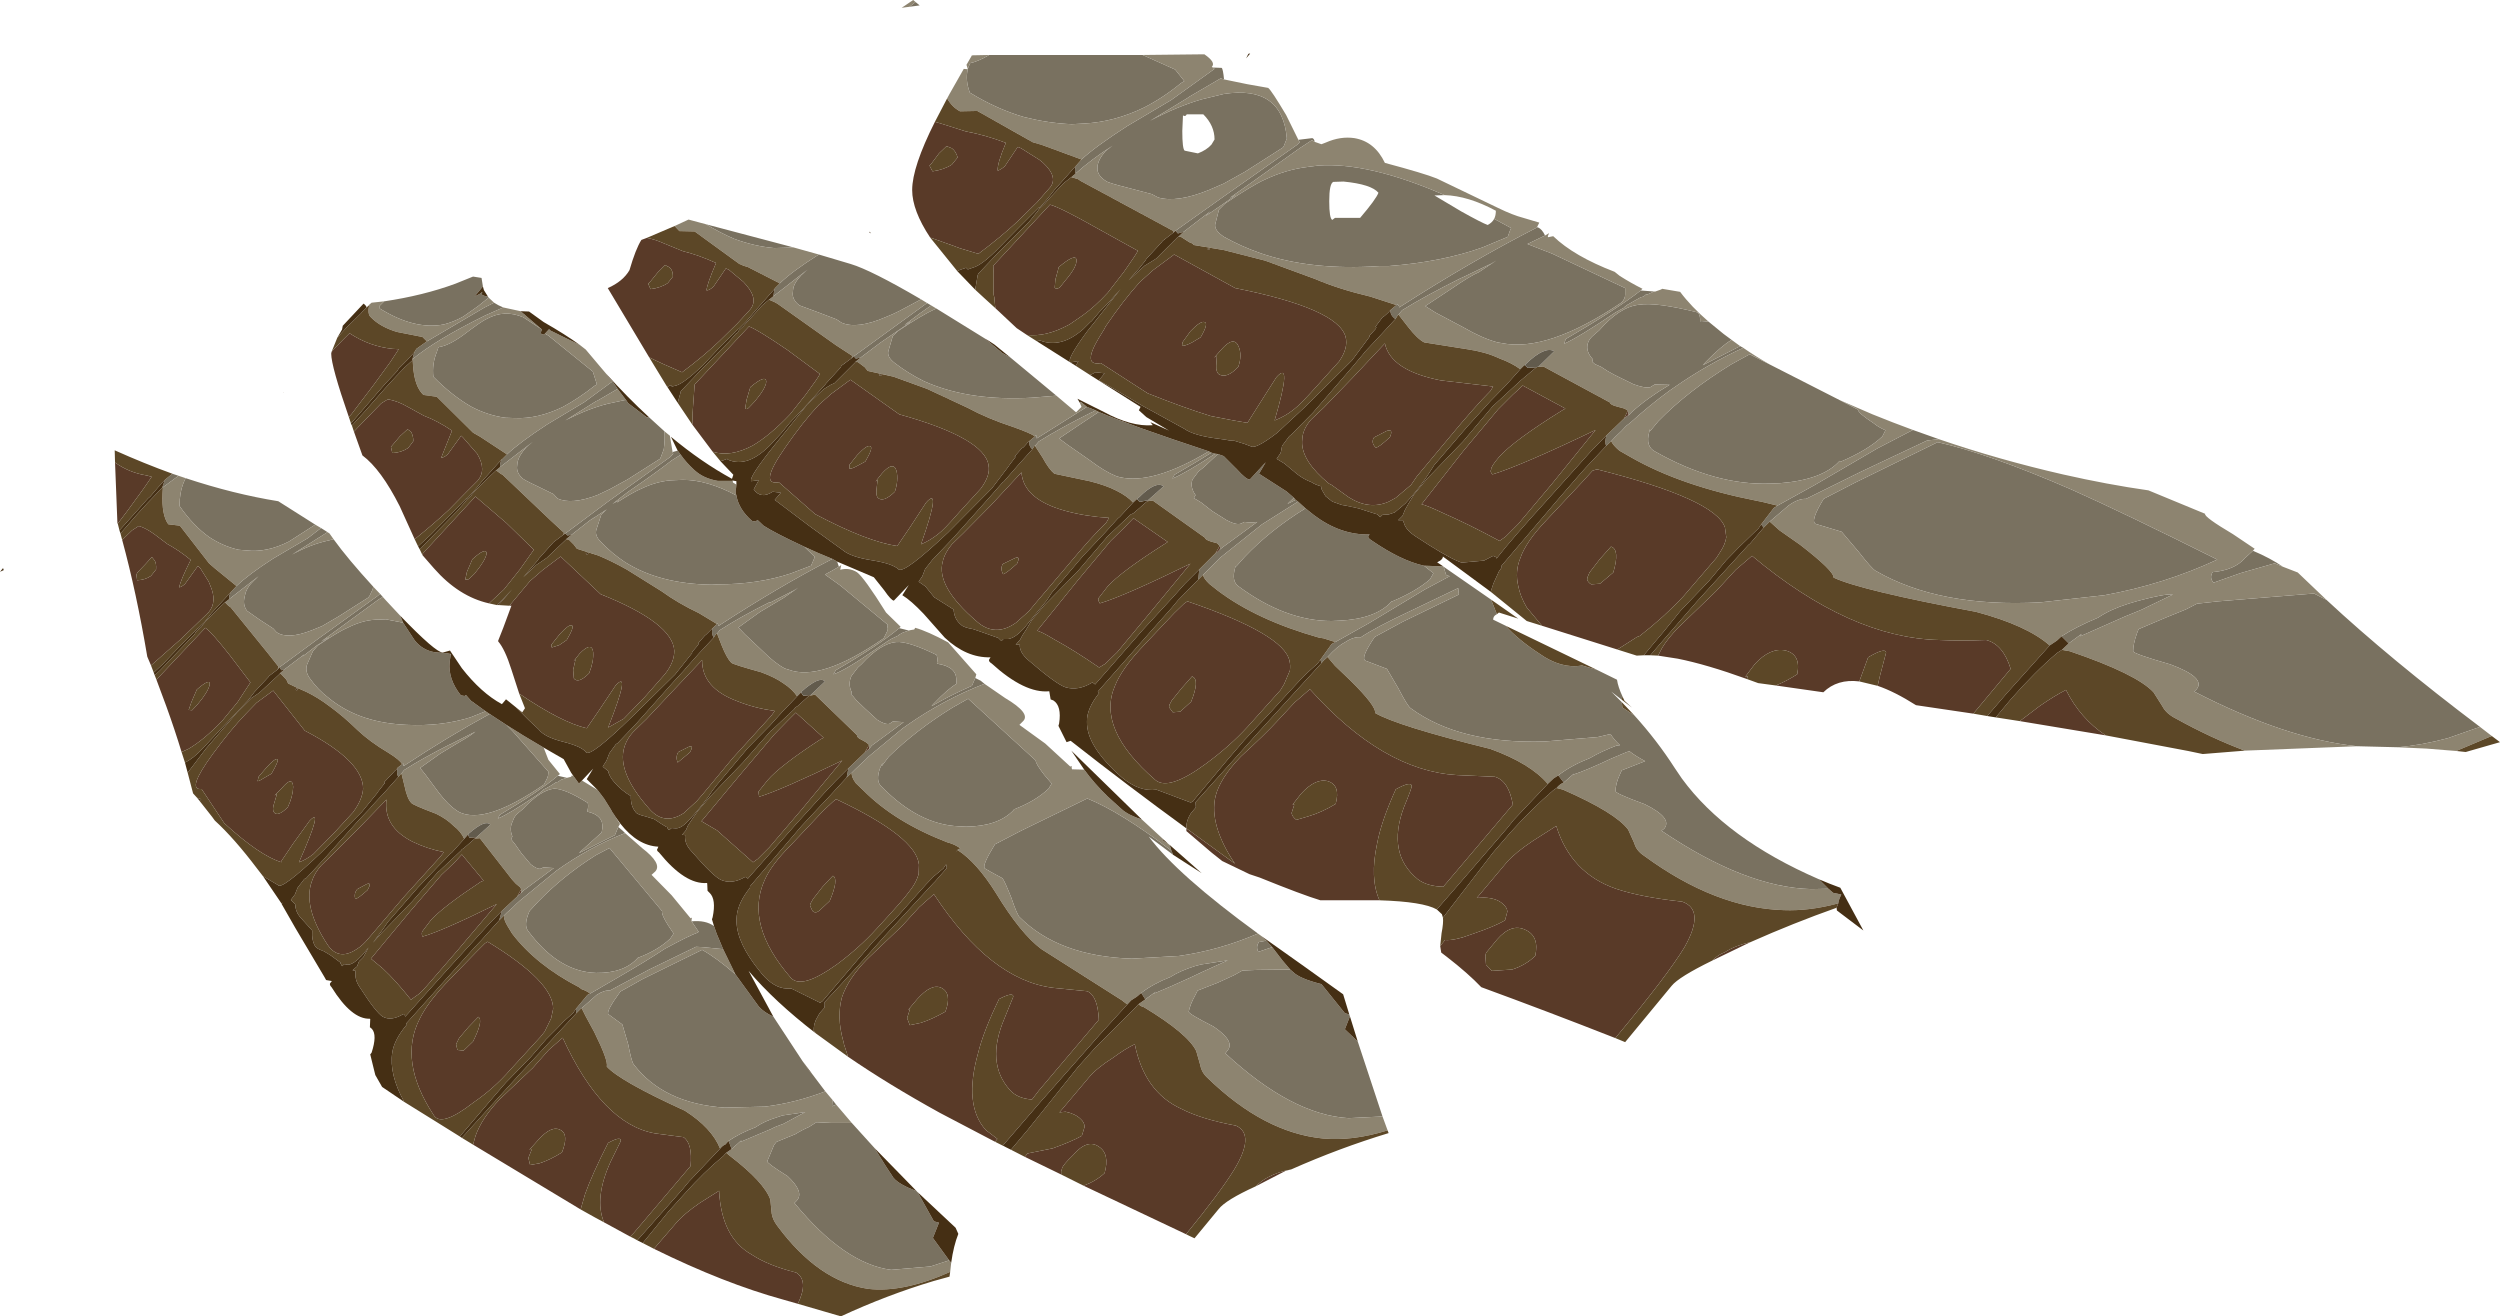 <?xml version="1.0" encoding="UTF-8" standalone="no"?>
<svg xmlns:ffdec="https://www.free-decompiler.com/flash" xmlns:xlink="http://www.w3.org/1999/xlink" ffdec:objectType="frame" height="193.95px" width="368.35px" xmlns="http://www.w3.org/2000/svg">
  <g transform="matrix(1.0, 0.0, 0.0, 1.0, 228.85, 149.85)">
    <use ffdec:characterId="1516" height="193.95" transform="matrix(1.0, 0.0, 0.0, 1.0, -228.85, -149.85)" width="368.35" xlink:href="#shape0"/>
  </g>
  <defs>
    <g id="shape0" transform="matrix(1.0, 0.0, 0.0, 1.0, 228.85, 149.85)">
      <path d="M14.85 -106.9 L13.85 -106.45 13.65 -106.45 13.3 -106.15 13.1 -106.1 12.9 -106.05 11.65 -105.35 10.95 -104.95 10.55 -104.65 10.4 -104.5 9.15 -103.8 Q3.75 -100.15 1.6 -99.2 L1.85 -99.9 Q9.4 -104.3 12.9 -107.05 L14.85 -106.9 M-1.2 -115.15 L-3.8 -113.9 -0.1 -112.45 10.6 -107.4 10.6 -106.8 10.6 -106.45 Q10.6 -105.85 10.1 -105.3 -0.85 -97.9 -7.6 -99.3 L-8.2 -99.4 Q-10.45 -100.0 -13.2 -101.6 L-17.35 -103.8 -18.85 -104.75 -15.0 -107.3 Q-12.15 -109.25 -10.95 -109.75 L-8.4 -111.45 -9.15 -111.0 -13.4 -108.95 -13.65 -108.85 Q-18.95 -106.2 -22.25 -104.15 L-22.8 -103.5 -22.9 -103.4 -23.25 -102.85 Q-24.0 -103.35 -24.0 -104.15 L-23.1 -104.9 -22.9 -105.0 -22.7 -104.7 -22.7 -104.55 Q-12.05 -111.4 -2.35 -116.35 L-2.35 -116.4 Q-2.3 -116.3 -2.25 -116.35 -1.65 -116.1 -1.2 -115.15 M11.1 -88.65 L11.6 -89.15 Q13.85 -91.2 17.15 -93.15 L14.95 -93.2 14.3 -92.8 Q13.55 -92.6 11.8 -93.25 L9.05 -94.6 Q7.9 -95.2 7.05 -95.8 L6.15 -96.2 5.75 -96.55 5.85 -96.9 Q4.75 -98.1 5.1 -99.25 5.25 -99.9 6.05 -100.55 L6.75 -101.15 Q9.8 -104.65 12.65 -104.95 15.2 -105.35 21.35 -103.8 21.7 -103.25 21.65 -102.5 L21.85 -102.55 22.9 -102.45 25.1 -100.65 26.25 -99.8 26.25 -99.75 Q24.8 -98.9 22.4 -96.45 L22.05 -96.05 27.55 -98.85 28.0 -98.6 Q22.6 -96.1 17.95 -92.85 L17.15 -92.3 Q14.2 -90.15 11.4 -87.6 L10.75 -87.1 10.05 -86.35 9.1 -85.45 8.55 -84.85 7.8 -84.15 Q7.55 -84.7 7.85 -85.7 L10.45 -88.2 10.7 -88.4 Q10.85 -88.6 11.1 -88.65 M42.2 -90.9 L44.9 -89.5 Q44.9 -89.0 47.2 -87.5 47.85 -86.95 48.95 -86.45 L48.5 -85.55 Q46.4 -83.55 42.3 -81.8 L42.2 -81.95 Q39.75 -79.15 33.35 -78.65 L32.0 -78.6 Q23.9 -78.3 15.05 -83.3 13.55 -84.05 14.15 -86.2 L14.25 -86.6 14.3 -86.35 15.5 -87.8 Q19.9 -92.3 26.3 -96.2 L28.95 -97.65 31.9 -96.15 42.2 -90.9 M33.05 -75.35 L38.55 -78.4 47.8 -83.8 53.0 -86.5 56.8 -85.15 56.45 -85.1 55.1 -84.95 45.35 -80.35 37.25 -76.35 Q36.1 -76.4 34.65 -75.35 L31.9 -73.0 31.8 -72.9 31.35 -72.45 31.0 -72.1 30.65 -72.6 32.5 -75.0 33.05 -75.35 M103.1 -68.7 Q105.7 -67.6 107.5 -66.35 L106.3 -66.85 102.1 -65.65 101.25 -65.4 97.3 -64.0 Q96.65 -64.7 97.15 -65.55 100.4 -65.85 101.9 -67.6 L103.1 -68.7 M113.95 -61.45 Q123.3 -52.75 136.55 -42.75 L131.85 -41.1 Q128.0 -40.05 124.4 -39.75 L118.45 -39.9 Q107.95 -41.0 94.45 -47.95 L94.8 -48.3 Q96.2 -50.0 90.95 -51.95 85.4 -53.55 85.45 -53.9 85.45 -54.95 86.0 -56.5 L86.25 -57.15 90.25 -58.85 93.2 -60.05 94.85 -60.9 98.0 -61.25 111.45 -62.35 112.1 -62.4 113.95 -61.45 M-16.15 -66.35 L-9.15 -61.5 -8.3 -59.35 -8.4 -59.3 Q-8.85 -59.05 -8.85 -58.55 L-7.0 -57.65 Q-5.25 -55.65 -2.05 -53.55 1.2 -51.25 4.25 -51.8 L6.45 -51.15 9.4 -49.7 Q9.55 -48.65 10.2 -47.25 L10.1 -46.75 8.55 -47.95 10.1 -46.4 10.2 -45.6 11.95 -44.45 Q15.3 -40.75 17.9 -36.7 L18.95 -35.15 Q25.45 -26.25 39.15 -20.3 L40.55 -18.9 38.0 -18.85 Q28.3 -19.1 15.95 -27.45 L16.35 -27.75 Q17.65 -29.3 13.5 -31.35 9.0 -33.0 9.2 -33.3 9.15 -34.3 9.85 -35.8 L10.1 -36.35 13.55 -37.7 Q12.05 -38.5 11.25 -39.15 L10.85 -39.05 8.6 -38.1 Q4.9 -36.35 2.9 -35.7 L3.15 -35.95 1.55 -34.55 0.75 -35.6 Q2.6 -37.05 5.4 -38.15 7.1 -39.15 9.35 -40.0 L9.85 -40.05 Q8.95 -40.85 8.45 -41.7 L6.55 -41.25 -1.25 -40.6 Q-13.8 -40.2 -21.0 -45.5 -21.45 -45.8 -22.8 -48.4 L-24.5 -51.3 -27.65 -52.5 Q-28.45 -52.85 -26.3 -56.0 L-22.15 -58.25 -13.9 -62.25 -14.0 -63.2 -21.3 -59.7 Q-26.1 -57.45 -28.35 -55.95 -29.35 -56.1 -30.7 -55.2 -31.8 -54.65 -33.25 -53.05 L-33.35 -52.95 -33.8 -52.55 -34.15 -52.15 -34.3 -52.65 -32.65 -54.95 -32.1 -55.25 -27.2 -58.0 -18.9 -63.0 -15.25 -64.95 -15.35 -65.0 Q-15.65 -65.0 -15.8 -65.2 L-16.15 -66.35 M-105.5 -67.1 L-105.25 -66.35 Q-106.15 -65.8 -107.3 -65.2 L-105.0 -63.55 -98.05 -57.8 -98.15 -57.2 -98.1 -56.9 -98.65 -55.8 Q-107.95 -49.35 -112.7 -51.2 L-113.2 -51.35 Q-114.65 -52.1 -116.45 -53.9 L-119.1 -56.4 -120.05 -57.4 -116.85 -59.7 -113.4 -61.75 -111.25 -63.25 -111.9 -62.85 -115.4 -61.05 Q-115.45 -61.0 -115.5 -61.1 -119.8 -58.95 -122.8 -57.0 L-123.2 -56.5 -123.35 -56.45 -123.7 -55.9 Q-124.05 -56.5 -123.9 -57.25 L-123.2 -57.9 -123.1 -58.0 -123.0 -57.7 -122.95 -57.65 Q-114.15 -63.4 -106.2 -67.5 L-105.5 -67.1 M-96.35 -57.3 L-94.95 -56.95 -95.8 -56.65 -95.9 -56.6 -96.25 -56.4 -96.35 -56.4 -96.45 -56.25 -96.5 -56.2 -97.55 -55.7 -98.2 -55.3 -98.6 -55.0 -98.65 -55.0 -99.75 -54.25 Q-104.25 -51.1 -106.05 -50.5 L-105.7 -51.1 Q-99.4 -54.75 -96.35 -57.3 M-85.15 -49.95 L-84.35 -49.55 -83.8 -49.1 Q-89.85 -46.75 -95.2 -43.0 L-95.9 -42.5 -100.85 -38.4 -101.35 -37.9 -102.05 -37.25 -102.9 -36.45 -103.35 -36.0 -104.1 -35.3 -103.85 -36.65 -101.45 -38.95 -101.2 -39.2 -100.8 -39.5 -100.4 -40.0 -95.7 -43.45 -97.3 -43.55 -97.8 -43.2 Q-98.45 -43.05 -99.6 -43.8 L-101.4 -45.45 -102.7 -46.7 -103.15 -47.25 -103.45 -47.55 -103.35 -47.85 Q-103.95 -49.05 -103.4 -50.25 L-102.45 -51.5 -101.9 -52.0 Q-99.1 -55.05 -96.8 -55.25 -95.05 -55.4 -90.85 -53.35 -90.65 -52.7 -90.8 -52.15 L-90.7 -52.05 Q-87.9 -51.6 -87.95 -49.65 L-87.9 -49.1 Q-89.15 -48.4 -91.3 -46.15 L-91.6 -45.8 Q-88.85 -47.4 -85.65 -48.8 L-85.15 -49.95 M-56.0 -23.9 L-59.6 -26.6 Q-55.45 -21.0 -43.5 -12.3 -49.15 -9.85 -55.15 -9.0 L-62.1 -8.6 Q-72.85 -8.95 -78.6 -14.7 -78.95 -14.95 -79.85 -17.6 -80.85 -20.1 -81.15 -20.45 -83.3 -21.6 -83.75 -21.9 -84.2 -22.3 -82.25 -25.45 L-78.4 -27.45 -68.65 -32.2 Q-63.7 -30.2 -56.25 -24.5 L-56.0 -23.9 M-30.05 -0.4 L-29.95 -0.1 -30.7 1.8 -28.8 3.6 -25.15 14.65 -30.15 14.9 Q-38.55 14.4 -48.3 5.35 L-48.0 4.95 Q-46.8 3.6 -50.05 1.4 -53.8 -0.5 -53.7 -0.8 -53.5 -1.85 -52.75 -3.2 L-52.4 -3.9 -49.45 -5.05 -47.05 -6.15 -45.8 -6.85 -43.5 -6.95 -38.75 -7.0 -38.35 -6.65 Q-37.35 -5.65 -34.15 -4.85 L-30.8 -0.7 Q-30.8 -0.55 -30.05 -0.4 M-114.9 -0.05 L-110.6 6.5 -109.6 7.95 -109.25 8.3 -107.25 10.95 Q-111.65 12.65 -116.15 13.2 L-122.05 13.35 Q-131.1 12.75 -135.5 6.95 -135.8 6.55 -136.3 4.0 L-137.15 1.1 -139.2 -0.4 Q-139.6 -0.8 -137.45 -3.75 L-134.15 -5.6 -125.4 -9.9 Q-123.25 -8.7 -120.5 -6.3 L-117.05 -1.55 Q-116.3 -0.7 -114.9 -0.05 M-106.2 12.2 L-105.65 12.9 -106.25 13.15 -106.2 12.2 M-103.35 15.6 L-100.0 19.3 -98.35 21.95 -97.2 23.7 Q-96.35 24.7 -93.8 25.65 L-93.65 25.8 -91.25 30.1 -90.5 30.3 -91.4 32.55 -89.0 35.85 -91.75 36.75 -97.55 37.25 Q-104.45 36.35 -111.8 27.4 L-111.45 27.05 Q-110.3 25.8 -112.8 23.45 -115.85 21.55 -115.8 21.25 L-114.8 18.85 -114.45 18.4 -111.65 17.25 Q-110.7 16.65 -109.65 16.2 L-108.55 15.5 -106.45 15.6 -103.35 15.6 M-203.45 -80.05 L-202.55 -79.75 -204.85 -78.05 -204.95 -78.0 -204.55 -79.15 -204.25 -79.4 -203.45 -80.05 M-201.5 -79.4 Q-194.4 -77.05 -187.85 -76.0 L-182.4 -72.55 -186.3 -70.05 Q-189.55 -68.4 -192.55 -68.75 L-193.7 -68.85 Q-195.95 -69.35 -198.0 -70.7 -200.35 -72.35 -202.4 -75.3 -202.4 -77.3 -201.75 -78.85 L-201.5 -79.4 M-181.55 -72.05 L-180.6 -71.45 -181.75 -70.7 -181.85 -70.65 -185.8 -68.15 Q-183.05 -69.65 -180.5 -70.2 L-179.7 -70.4 Q-177.65 -67.55 -173.85 -63.4 L-173.95 -63.0 -174.4 -62.05 -174.6 -61.8 -179.0 -59.0 -181.4 -57.6 -183.0 -56.95 Q-186.5 -55.6 -188.1 -56.7 L-188.6 -57.25 -190.6 -58.55 -192.45 -59.85 Q-193.05 -60.65 -192.85 -61.7 L-192.75 -62.15 Q-192.55 -63.25 -191.45 -64.3 L-190.75 -64.95 -195.05 -61.6 Q-195.2 -62.0 -194.8 -62.65 L-194.7 -62.75 -194.0 -63.5 Q-192.25 -65.2 -188.6 -67.55 L-183.5 -70.55 -181.55 -72.05 M-172.85 -62.35 L-172.45 -61.9 -173.1 -61.5 -179.25 -57.0 -181.5 -55.35 -180.3 -56.0 -180.7 -55.7 Q-181.35 -55.2 -182.1 -54.8 L-184.3 -53.1 -184.0 -53.45 -186.9 -51.25 -187.4 -51.1 -187.65 -51.55 -181.8 -55.85 -173.2 -62.05 -172.85 -62.35 M-172.25 -105.45 Q-166.5 -106.3 -161.75 -108.05 L-159.15 -109.1 -157.9 -108.9 -157.7 -107.65 -158.9 -106.2 Q-158.65 -106.25 -158.0 -106.65 L-157.8 -106.85 -157.85 -106.45 Q-157.65 -106.25 -156.95 -106.15 L-156.85 -106.0 -158.4 -104.75 -160.6 -103.2 Q-162.05 -102.4 -163.45 -102.05 -167.75 -101.2 -172.9 -104.4 L-172.9 -104.8 -172.25 -105.45 M-156.05 -105.25 Q-155.45 -104.85 -154.7 -104.55 L-157.3 -103.4 Q-164.6 -99.8 -168.05 -96.95 L-168.15 -96.7 -167.8 -97.95 -167.5 -98.45 -165.95 -99.55 -157.45 -104.55 -156.05 -105.25 M-133.25 -88.4 L-130.95 -86.3 Q-130.85 -85.15 -131.05 -83.65 L-131.5 -82.45 -131.6 -82.25 -136.4 -79.2 -139.05 -77.75 -140.85 -76.9 Q-144.65 -75.45 -146.7 -76.4 L-147.3 -77.05 -149.65 -78.2 Q-151.8 -79.2 -151.95 -79.45 -152.8 -80.25 -152.65 -81.25 L-152.6 -81.7 Q-152.4 -82.75 -151.3 -83.95 L-150.35 -84.75 -155.15 -81.05 Q-155.25 -81.45 -154.95 -82.15 L-154.85 -82.2 -154.15 -82.9 Q-152.3 -84.65 -148.25 -87.3 L-142.75 -90.6 -138.6 -93.65 -137.85 -92.55 -140.85 -90.8 -141.0 -90.75 -145.55 -87.9 Q-142.3 -89.6 -139.35 -90.35 L-136.8 -90.9 -136.6 -90.9 -136.3 -90.45 -133.55 -88.35 -133.25 -88.4 M-129.75 -83.25 L-129.0 -83.45 -128.55 -82.85 -129.9 -82.0 Q-132.05 -80.3 -136.35 -77.35 L-138.6 -75.6 -137.65 -76.15 -137.95 -75.8 Q-135.65 -77.3 -134.35 -77.85 -131.85 -79.05 -129.45 -79.1 L-128.25 -79.15 Q-124.65 -79.15 -120.35 -76.85 -120.0 -74.8 -118.05 -73.1 L-117.5 -73.0 -117.25 -73.25 -116.35 -72.4 Q-114.75 -71.35 -110.35 -69.3 L-108.8 -67.8 -109.0 -67.3 -109.35 -66.5 -112.35 -65.35 Q-117.2 -63.75 -123.1 -63.75 L-123.95 -63.7 Q-131.7 -63.8 -136.8 -67.05 -138.75 -68.35 -140.3 -70.0 -141.3 -70.95 -140.95 -71.9 L-140.25 -74.05 -139.45 -74.8 -141.95 -73.15 -141.15 -73.8 -144.65 -71.05 -145.25 -70.95 -145.55 -71.25 -139.25 -75.95 -130.05 -82.55 -129.65 -83.0 -129.75 -83.25 M-124.8 -116.8 L-111.95 -113.4 -113.15 -113.35 -114.75 -113.3 Q-117.65 -113.55 -120.65 -114.65 -122.75 -115.55 -124.8 -116.8 M-108.2 -112.35 L-103.5 -110.95 Q-100.5 -110.05 -93.15 -105.75 L-93.5 -105.55 -96.4 -104.0 Q-97.4 -103.5 -98.3 -103.15 -102.55 -101.3 -104.85 -102.3 L-105.6 -102.8 -108.35 -103.85 -111.05 -104.85 Q-112.05 -105.6 -112.05 -106.55 L-112.0 -107.1 Q-111.95 -108.05 -110.8 -109.3 L-109.9 -110.1 -114.9 -106.2 -114.75 -107.25 -114.65 -107.4 -113.95 -108.1 Q-112.1 -109.9 -108.2 -112.35 M-92.25 -105.2 L-91.65 -104.85 -93.35 -103.65 -95.6 -101.95 -94.6 -102.5 -95.05 -102.15 -96.6 -101.1 -99.15 -99.35 -102.0 -97.2 -102.75 -97.0 -103.05 -97.35 -96.45 -102.15 -92.25 -105.2 M-90.9 -104.4 L-83.7 -99.95 -81.2 -97.85 -79.95 -97.15 -73.2 -91.55 -76.85 -91.25 -77.95 -91.2 Q-86.55 -90.9 -92.75 -93.7 -95.05 -94.85 -97.0 -96.35 -98.2 -97.25 -97.95 -98.15 L-97.3 -100.35 -96.5 -101.1 Q-92.9 -103.5 -91.1 -104.3 L-90.9 -104.4 M-85.7 -141.6 L-85.65 -141.7 -85.55 -141.7 -85.7 -141.6 M-83.1 -141.75 L-68.0 -141.75 -60.5 -141.75 -55.7 -139.6 -54.35 -137.9 -54.85 -137.6 Q-57.45 -135.45 -60.3 -134.0 -64.6 -131.9 -69.1 -131.65 L-70.95 -131.55 Q-74.4 -131.7 -77.95 -132.6 -81.95 -133.75 -85.95 -136.2 -86.65 -138.05 -86.25 -139.65 L-86.2 -139.85 -85.9 -140.55 Q-84.7 -140.8 -83.1 -141.75 M-50.15 -139.9 L-48.85 -139.85 Q-48.65 -139.7 -48.5 -138.15 L-49.0 -138.3 -53.7 -135.55 -53.9 -135.4 -59.4 -132.05 Q-55.55 -134.1 -51.85 -135.2 L-48.55 -136.0 Q-39.9 -137.35 -39.25 -129.45 L-39.7 -128.3 -39.85 -128.1 -45.4 -124.55 -48.55 -122.8 -50.75 -121.85 Q-55.4 -119.95 -58.2 -120.75 L-59.15 -121.25 -62.55 -122.15 Q-65.55 -122.9 -65.85 -123.15 -67.0 -123.85 -67.15 -124.8 L-67.15 -125.3 Q-67.05 -126.35 -65.95 -127.6 L-64.9 -128.4 Q-68.15 -126.3 -70.35 -124.3 -70.6 -124.7 -70.3 -125.45 L-70.2 -125.55 -69.5 -126.35 Q-67.45 -128.25 -62.8 -131.25 L-56.3 -135.1 -49.9 -139.7 -50.15 -139.9 M-37.55 -129.25 L-35.5 -129.5 Q-35.2 -129.4 -35.15 -128.95 L-35.55 -129.2 -37.3 -128.05 -44.95 -122.6 -47.65 -120.7 -46.3 -121.35 -46.8 -121.1 -48.55 -119.85 -51.25 -118.0 -50.55 -118.7 -54.45 -115.7 -55.3 -115.45 -55.65 -115.85 -48.4 -121.0 -37.75 -128.5 -37.35 -128.9 -37.55 -129.25 M74.9 -56.1 Q77.05 -57.5 80.3 -58.85 82.05 -60.05 84.75 -60.9 L86.1 -61.3 Q90.15 -62.4 91.3 -62.25 L86.65 -60.0 84.2 -59.0 77.65 -56.1 77.85 -56.45 75.95 -55.05 74.9 -56.1 M44.5 -78.75 L56.65 -84.7 Q64.2 -83.0 76.3 -77.75 84.25 -74.2 97.85 -67.4 90.0 -63.75 81.2 -62.15 L71.8 -61.1 Q56.9 -60.3 47.5 -65.75 46.95 -66.05 45.0 -68.55 L42.5 -71.5 38.7 -72.65 Q37.8 -73.0 39.85 -76.35 L44.5 -78.75 M-148.55 -100.7 L-148.05 -100.4 -141.5 -95.1 -140.9 -93.2 -141.25 -93.0 Q-143.6 -91.15 -145.9 -89.9 -149.6 -88.1 -153.0 -88.25 L-154.4 -88.3 Q-157.0 -88.65 -159.45 -89.95 -162.3 -91.6 -165.0 -94.35 -165.2 -96.25 -164.5 -97.95 L-164.25 -98.7 Q-162.8 -98.9 -160.7 -100.4 -157.8 -102.6 -157.15 -102.85 -154.55 -104.3 -151.75 -103.1 L-149.0 -101.3 Q-149.3 -100.7 -149.0 -100.6 L-148.7 -100.55 -148.55 -100.7 M-157.3 -45.05 L-159.55 -44.15 Q-163.9 -42.8 -168.95 -43.05 L-169.75 -43.1 Q-176.2 -43.55 -180.4 -47.0 -182.0 -48.2 -183.2 -49.9 -183.95 -50.95 -183.6 -51.95 L-182.75 -53.9 -182.0 -54.75 Q-178.9 -56.85 -177.45 -57.45 -175.1 -58.6 -173.0 -58.55 L-172.0 -58.6 -169.45 -58.1 -167.75 -55.5 Q-166.6 -54.05 -164.8 -53.75 L-163.0 -53.6 -162.5 -53.5 -162.45 -53.4 -162.45 -53.35 -162.6 -52.3 Q-162.85 -49.8 -160.95 -47.4 L-160.4 -47.3 -160.2 -47.45 -159.45 -46.6 -157.3 -45.05 M-169.6 -37.25 L-169.4 -37.35 -169.45 -37.1 -169.35 -37.0 Q-162.7 -41.4 -156.7 -44.65 L-154.25 -43.05 -153.35 -42.15 -148.05 -36.15 -148.1 -35.6 -148.2 -35.25 -148.7 -34.25 Q-157.35 -28.3 -161.2 -30.2 L-161.6 -30.45 Q-162.75 -31.2 -164.15 -33.0 L-166.15 -35.7 -166.95 -36.7 -164.0 -38.8 -160.85 -40.7 Q-159.75 -41.3 -158.8 -42.05 L-159.4 -41.75 -162.55 -40.15 -162.6 -40.15 Q-166.55 -38.15 -169.3 -36.4 L-169.7 -35.9 -169.75 -35.85 -170.15 -35.4 Q-170.5 -35.85 -170.25 -36.75 L-169.6 -37.25 M-154.9 -15.65 L-152.65 -17.75 -152.4 -18.0 -152.1 -18.25 -151.7 -18.65 -147.25 -21.95 -148.8 -22.05 -149.2 -21.85 Q-149.7 -21.75 -150.65 -22.5 L-152.0 -24.1 -152.95 -25.45 -153.35 -25.95 -153.55 -26.2 -153.35 -26.6 Q-153.85 -27.8 -153.3 -28.85 -153.1 -29.6 -152.4 -30.15 L-151.85 -30.6 Q-149.2 -33.45 -147.2 -33.65 -145.6 -33.65 -142.25 -31.55 -142.1 -30.95 -142.35 -30.3 L-142.25 -30.25 Q-139.9 -29.7 -140.1 -27.8 L-140.2 -27.2 -143.3 -24.4 -143.55 -24.15 -138.25 -26.8 -137.75 -28.0 -137.1 -27.45 -136.75 -27.1 Q-142.1 -25.0 -146.95 -21.5 L-147.55 -21.0 -152.25 -17.15 -152.8 -16.65 -153.35 -16.1 -154.15 -15.4 -154.6 -14.95 -155.3 -14.25 -154.9 -15.65 M-51.55 -133.0 L-54.0 -133.0 Q-54.2 -132.6 -54.55 -132.85 L-54.65 -130.55 Q-54.65 -127.9 -54.3 -127.65 L-52.35 -127.25 Q-51.05 -127.75 -50.35 -128.55 L-49.9 -129.3 Q-49.9 -131.35 -51.55 -133.0 M-8.7 -117.6 L-6.2 -116.25 -6.4 -115.8 -6.7 -114.95 -10.4 -113.4 Q-16.4 -111.25 -24.25 -110.65 L-25.55 -110.65 Q-35.6 -109.95 -43.15 -112.55 -46.0 -113.55 -48.5 -114.95 -49.95 -115.9 -49.8 -116.8 L-49.25 -118.95 -48.35 -119.85 Q-44.35 -122.55 -42.45 -123.4 -39.4 -124.85 -36.2 -125.25 L-34.65 -125.45 Q-27.25 -126.0 -16.0 -121.1 L-17.5 -121.05 -13.55 -118.7 Q-10.5 -117.0 -9.65 -116.7 -9.0 -117.05 -8.7 -117.6 M-28.45 -117.75 Q-26.1 -120.5 -25.75 -121.45 -26.8 -122.7 -30.9 -123.1 L-32.4 -123.05 Q-33.0 -122.8 -33.0 -120.2 -33.0 -117.65 -32.55 -117.45 L-32.15 -117.75 -28.45 -117.75 M-93.95 -149.55 L-93.35 -149.05 -94.85 -148.85 -93.95 -149.55 M-76.35 -85.55 L-76.2 -85.75 -76.1 -85.45 -76.1 -85.25 -68.7 -89.9 -68.45 -89.8 -67.45 -89.4 -67.85 -89.15 -68.0 -89.1 Q-72.7 -86.75 -75.8 -84.8 L-76.35 -84.15 -76.4 -84.2 -76.75 -83.65 Q-77.3 -84.15 -77.2 -84.85 L-76.35 -85.55 M-123.65 -13.4 L-123.25 -12.25 -122.3 -10.0 -125.35 -10.3 -126.3 -10.35 -133.2 -7.0 -139.0 -3.9 Q-139.8 -4.0 -140.95 -3.25 L-143.15 -1.3 -143.25 -1.25 -143.65 -0.85 -143.95 -0.55 -144.0 -1.2 -142.3 -3.25 -141.9 -3.45 -137.85 -5.8 Q-133.45 -8.35 -130.9 -10.05 -127.3 -12.0 -126.15 -12.4 L-125.9 -12.55 -126.95 -14.1 Q-124.9 -14.3 -123.65 -13.4 M-146.65 -35.55 L-145.35 -35.25 -146.2 -34.95 -146.35 -34.85 -146.55 -34.7 -146.7 -34.6 -146.7 -34.65 -146.8 -34.6 -146.9 -34.6 -147.75 -34.05 -148.3 -33.75 Q-148.55 -33.6 -148.75 -33.55 L-148.8 -33.45 -149.75 -32.7 Q-153.95 -29.85 -155.5 -29.25 L-155.2 -29.8 Q-149.45 -33.2 -146.65 -35.55 M-150.8 -15.65 L-149.6 -16.95 Q-145.9 -20.8 -141.05 -23.85 L-139.05 -24.9 -131.3 -15.6 Q-131.4 -15.05 -130.4 -13.5 L-129.6 -12.3 -130.1 -11.55 Q-131.9 -9.85 -134.8 -8.75 L-134.85 -8.75 Q-136.85 -6.45 -141.0 -6.5 L-141.75 -6.55 Q-146.85 -7.05 -151.05 -12.7 -151.7 -13.55 -150.9 -15.45 L-150.8 -15.65 M-121.5 18.25 Q-119.8 17.1 -117.55 16.25 -116.25 15.35 -114.45 14.8 L-113.55 14.5 -110.2 14.0 -113.45 15.75 Q-114.4 16.05 -115.25 16.5 L-119.75 18.4 -119.6 18.15 -121.05 19.45 -121.5 18.25 M-86.2 -46.9 L-76.25 -37.8 Q-76.25 -37.3 -75.0 -35.7 L-73.9 -34.4 -74.35 -33.65 Q-76.3 -31.8 -79.45 -30.6 L-79.5 -30.5 Q-81.75 -28.1 -86.5 -28.05 L-87.55 -28.1 Q-93.5 -28.35 -98.95 -33.95 -99.9 -34.75 -99.15 -36.75 L-98.8 -37.45 -98.95 -36.95 -97.9 -38.35 Q-93.85 -42.3 -88.5 -45.6 L-86.2 -46.9 M-49.4 -82.95 L-48.55 -82.65 -46.6 -80.7 Q-45.2 -79.15 -44.7 -79.2 L-42.35 -81.75 -43.35 -80.05 -39.3 -77.45 -38.2 -76.5 -38.85 -75.9 -39.15 -75.6 -37.95 -76.2 -37.6 -75.95 -42.9 -72.6 -43.65 -72.0 -49.05 -67.7 -49.55 -67.2 -50.2 -66.55 -51.05 -65.7 -51.6 -65.15 -52.3 -64.45 -52.15 -65.95 -49.75 -68.35 -49.45 -68.55 -49.15 -68.85 -48.65 -69.25 -43.6 -72.95 Q-44.5 -72.8 -45.5 -72.95 L-46.0 -72.7 Q-46.7 -72.45 -48.1 -73.2 L-50.25 -74.55 -51.85 -75.8 -52.5 -76.2 -52.95 -76.45 -52.7 -76.9 Q-53.55 -78.1 -53.15 -79.2 L-52.25 -80.4 -51.55 -80.95 -49.4 -82.95 M-36.5 -74.95 L-35.25 -73.95 Q-31.35 -71.0 -27.05 -71.1 L-27.25 -70.85 Q-27.35 -70.6 -26.8 -70.25 -22.45 -67.25 -19.05 -66.5 L-17.65 -65.4 -18.15 -64.5 Q-20.15 -62.75 -23.7 -61.25 L-23.8 -61.25 Q-26.1 -58.65 -31.55 -58.4 L-32.65 -58.35 Q-39.45 -58.35 -46.35 -63.45 -47.45 -64.2 -46.85 -66.25 L-46.75 -66.45 -46.7 -66.4 -45.45 -67.8 Q-41.7 -71.75 -36.5 -74.95 M-49.8 -83.0 Q-54.3 -80.05 -56.1 -79.35 L-55.8 -79.9 Q-52.75 -81.65 -50.35 -83.15 L-49.8 -83.0 M-50.75 -83.35 Q-59.0 -78.4 -63.9 -79.55 L-64.4 -79.7 Q-66.05 -80.35 -68.3 -82.05 L-71.6 -84.35 -72.8 -85.25 -69.3 -87.6 -66.95 -89.15 Q-62.55 -87.25 -50.75 -83.35 M-60.7 -3.55 Q-58.95 -4.9 -56.4 -5.9 -55.0 -6.8 -52.8 -7.5 L-51.85 -7.75 -47.95 -8.35 -51.7 -6.65 -53.6 -5.75 Q-57.1 -4.15 -58.85 -3.45 L-58.55 -3.75 -60.1 -2.6 -60.7 -3.55 M-41.4 -10.3 L-43.45 -9.6 Q-43.85 -10.35 -43.35 -11.05 L-42.25 -11.25 -41.4 -10.3" fill="#797160" fill-rule="evenodd" stroke="none"/>
      <path d="M12.9 -107.05 Q9.4 -104.3 1.85 -99.9 L1.6 -99.2 Q3.75 -100.15 9.15 -103.8 L10.4 -104.5 10.55 -104.65 10.95 -104.95 11.65 -105.35 12.9 -106.05 13.1 -106.1 13.3 -106.15 13.65 -106.45 13.85 -106.45 14.85 -106.9 15.05 -106.9 15.9 -107.2 16.05 -107.3 18.7 -106.85 Q20.3 -104.7 22.9 -102.45 L21.85 -102.55 21.65 -102.5 Q21.7 -103.25 21.35 -103.8 15.2 -105.35 12.65 -104.95 9.8 -104.65 6.75 -101.15 L6.05 -100.55 Q5.25 -99.9 5.1 -99.25 4.75 -98.1 5.85 -96.9 L5.75 -96.55 6.15 -96.2 7.05 -95.8 Q7.9 -95.2 9.05 -94.6 L11.8 -93.25 Q13.55 -92.6 14.3 -92.8 L14.95 -93.2 17.15 -93.15 Q13.85 -91.2 11.6 -89.15 L11.1 -88.65 11.0 -89.35 10.5 -89.65 9.4 -89.95 Q8.4 -90.2 8.35 -90.55 L-1.45 -95.85 -2.2 -95.8 0.15 -98.1 Q-1.25 -98.9 -4.05 -96.2 L-4.1 -96.1 -4.25 -96.05 -4.85 -95.45 Q-6.05 -96.35 -7.95 -97.05 -9.95 -98.0 -12.7 -98.4 L-19.0 -99.4 Q-20.0 -99.9 -21.4 -101.7 L-22.8 -103.5 -22.25 -104.15 Q-18.95 -106.2 -13.65 -108.85 L-13.4 -108.95 -9.15 -111.0 -8.4 -111.45 -10.95 -109.75 Q-12.15 -109.25 -15.0 -107.3 L-18.85 -104.75 -17.35 -103.8 -13.2 -101.6 Q-10.45 -100.0 -8.2 -99.4 L-7.6 -99.3 Q-0.85 -97.9 10.1 -105.3 10.6 -105.85 10.6 -106.45 L10.6 -106.8 10.6 -107.4 -0.1 -112.45 -3.8 -113.9 -1.2 -115.15 -0.6 -115.5 -0.8 -115.05 -0.75 -114.9 0.0 -115.05 Q3.05 -112.1 9.05 -109.8 L9.8 -109.2 Q11.45 -108.15 13.15 -107.3 L12.9 -107.05 M27.55 -98.85 L22.05 -96.05 22.4 -96.45 Q24.8 -98.9 26.25 -99.75 L26.25 -99.8 27.55 -98.85 M42.2 -90.9 L47.05 -88.8 Q50.0 -87.6 53.0 -86.5 L47.8 -83.8 38.55 -78.4 33.05 -75.35 30.8 -75.9 30.05 -76.05 Q18.85 -78.25 11.5 -82.45 L9.75 -83.45 Q8.8 -84.25 8.55 -84.85 L9.1 -85.45 10.05 -86.35 10.75 -87.1 11.4 -87.6 Q14.2 -90.15 17.15 -92.3 L17.95 -92.85 Q22.6 -96.1 28.0 -98.6 29.8 -97.35 31.9 -96.15 L28.95 -97.65 26.3 -96.2 Q19.9 -92.3 15.5 -87.8 L14.3 -86.35 14.25 -86.6 14.15 -86.2 Q13.55 -84.05 15.05 -83.3 23.9 -78.3 32.0 -78.6 L33.35 -78.65 Q39.75 -79.15 42.2 -81.95 L42.3 -81.8 Q46.4 -83.55 48.5 -85.55 L48.95 -86.45 Q47.85 -86.95 47.2 -87.5 44.9 -89.0 44.9 -89.5 L42.2 -90.9 M56.8 -85.15 Q65.7 -82.1 75.1 -79.95 81.7 -78.45 87.7 -77.6 L96.05 -74.15 Q95.85 -73.7 100.15 -71.15 L103.35 -69.0 103.1 -68.7 101.9 -67.6 Q100.4 -65.85 97.15 -65.55 96.65 -64.7 97.3 -64.0 L101.25 -65.4 102.1 -65.65 106.3 -66.85 107.5 -66.35 109.7 -65.5 113.95 -61.45 112.1 -62.4 111.45 -62.35 98.0 -61.25 94.85 -60.9 93.2 -60.05 90.25 -58.85 86.25 -57.15 86.0 -56.5 Q85.45 -54.95 85.45 -53.9 85.4 -53.55 90.95 -51.95 96.2 -50.0 94.8 -48.3 L94.45 -47.95 Q107.95 -41.0 118.45 -39.9 L101.9 -39.25 Q96.95 -41.1 91.8 -43.95 90.3 -44.7 89.75 -45.8 L88.45 -47.85 Q85.95 -50.55 76.1 -53.9 L74.95 -54.1 75.95 -55.05 77.85 -56.45 77.65 -56.1 84.2 -59.0 86.65 -60.0 91.3 -62.25 Q90.15 -62.4 86.1 -61.3 L84.75 -60.9 Q82.05 -60.05 80.3 -58.85 77.05 -57.5 74.9 -56.1 L74.2 -55.45 73.15 -54.75 Q69.8 -57.7 62.3 -59.7 45.35 -62.85 41.3 -64.75 41.4 -65.7 36.35 -69.6 L33.35 -71.7 31.9 -73.0 34.65 -75.35 Q36.1 -76.4 37.25 -76.35 L45.35 -80.35 55.1 -84.95 56.45 -85.1 56.8 -85.15 M136.55 -42.75 L138.3 -41.4 137.9 -41.25 133.05 -39.2 128.7 -39.55 124.4 -39.75 Q128.0 -40.05 131.85 -41.1 L136.55 -42.75 M-16.2 -66.4 L-16.15 -66.35 -15.8 -65.2 Q-15.65 -65.0 -15.35 -65.0 L-15.25 -64.95 -18.9 -63.0 -27.2 -58.0 -32.1 -55.25 -33.85 -55.8 -34.5 -55.9 Q-43.7 -58.5 -49.45 -62.85 L-50.65 -63.8 Q-51.5 -64.6 -51.6 -65.15 L-51.05 -65.7 -50.2 -66.55 -49.55 -67.2 -49.05 -67.7 -43.65 -72.0 -42.9 -72.6 -37.6 -75.95 -36.5 -74.95 Q-41.7 -71.75 -45.45 -67.8 L-46.7 -66.4 -46.75 -66.45 -46.85 -66.25 Q-47.45 -64.2 -46.35 -63.45 -39.45 -58.35 -32.65 -58.35 L-31.55 -58.4 Q-26.1 -58.65 -23.8 -61.25 L-23.7 -61.25 Q-20.15 -62.75 -18.15 -64.5 L-17.65 -65.4 -19.05 -66.5 -16.2 -66.4 M-105.25 -66.35 L-104.9 -66.6 -105.0 -66.15 -105.05 -65.9 Q-103.75 -66.25 -102.6 -65.55 -101.55 -64.8 -98.3 -59.6 L-96.15 -57.5 -96.35 -57.3 Q-99.4 -54.75 -105.7 -51.1 L-106.05 -50.5 Q-104.25 -51.1 -99.75 -54.25 L-98.65 -55.0 -98.6 -55.0 -98.2 -55.3 -97.55 -55.7 -96.5 -56.2 -96.45 -56.25 -96.35 -56.4 -96.25 -56.4 -95.9 -56.6 -95.8 -56.65 -94.95 -56.95 -94.75 -57.0 -94.15 -57.1 -94.0 -57.35 Q-92.2 -56.85 -89.15 -55.2 L-85.0 -50.5 -85.15 -49.95 -85.65 -48.8 Q-88.85 -47.4 -91.6 -45.8 L-91.3 -46.15 Q-89.15 -48.4 -87.9 -49.1 L-87.95 -49.65 Q-87.9 -51.6 -90.7 -52.05 L-90.8 -52.15 Q-90.65 -52.7 -90.85 -53.35 -95.05 -55.4 -96.8 -55.25 -99.1 -55.05 -101.9 -52.0 L-102.45 -51.5 -103.4 -50.25 Q-103.95 -49.05 -103.35 -47.85 L-103.45 -47.55 -103.15 -47.25 -102.7 -46.7 -101.4 -45.45 -99.6 -43.8 Q-98.45 -43.05 -97.8 -43.2 L-97.3 -43.55 -95.7 -43.45 -100.4 -40.0 -100.8 -39.5 -100.8 -40.1 -101.2 -40.45 -101.9 -40.85 Q-102.6 -41.15 -102.6 -41.55 L-108.75 -47.5 -109.55 -47.35 -109.4 -47.45 -107.3 -49.45 Q-108.1 -50.3 -110.75 -47.95 L-110.7 -47.85 -110.8 -47.85 -111.4 -47.25 Q-112.1 -48.3 -113.4 -49.15 -114.65 -50.05 -116.7 -50.8 -120.85 -51.95 -121.1 -52.2 -121.75 -52.85 -122.5 -54.7 L-123.2 -56.5 -122.8 -57.0 Q-119.8 -58.95 -115.5 -61.1 -115.45 -61.0 -115.4 -61.05 L-111.9 -62.85 -111.25 -63.25 -113.4 -61.75 -116.85 -59.7 -120.05 -57.4 -119.1 -56.4 -116.45 -53.9 Q-114.65 -52.1 -113.2 -51.35 L-112.7 -51.2 Q-107.95 -49.35 -98.65 -55.8 L-98.1 -56.9 -98.15 -57.2 -98.05 -57.8 -105.0 -63.55 -107.3 -65.2 Q-106.15 -65.8 -105.25 -66.35 M-83.8 -49.1 L-80.75 -47.0 Q-76.95 -44.75 -78.1 -43.6 L-78.65 -43.05 -74.85 -40.3 -71.15 -36.9 -70.95 -37.0 -70.95 -36.7 -70.9 -36.5 -69.1 -36.45 Q-67.65 -34.45 -65.65 -32.5 L-63.55 -30.6 Q-62.6 -29.75 -60.6 -29.1 L-57.45 -26.2 -57.7 -25.7 -57.4 -26.15 -57.35 -26.1 -57.5 -26.0 -56.7 -25.5 -56.5 -25.35 -56.25 -24.5 Q-63.7 -30.2 -68.65 -32.2 L-78.4 -27.45 -82.25 -25.45 Q-84.2 -22.3 -83.75 -21.9 -83.3 -21.6 -81.15 -20.45 -80.85 -20.1 -79.85 -17.6 -78.95 -14.95 -78.6 -14.7 -72.85 -8.95 -62.1 -8.6 L-55.15 -9.0 Q-49.15 -9.85 -43.5 -12.3 L-42.95 -11.9 -42.25 -11.25 -43.35 -11.05 Q-43.85 -10.35 -43.45 -9.6 L-41.4 -10.3 -39.9 -8.35 -38.75 -7.0 -43.5 -6.95 -45.8 -6.85 -47.05 -6.15 -49.45 -5.05 -52.4 -3.9 -52.75 -3.2 Q-53.5 -1.85 -53.7 -0.8 -53.8 -0.5 -50.05 1.4 -46.8 3.6 -48.0 4.95 L-48.3 5.35 Q-38.55 14.4 -30.15 14.9 L-25.15 14.65 -24.4 16.7 Q-29.55 18.3 -33.9 17.9 -42.6 17.05 -50.9 9.0 -51.8 8.2 -52.0 7.1 L-52.6 5.0 Q-53.85 2.45 -60.3 -1.45 -60.75 -1.55 -61.1 -1.9 L-60.1 -2.6 -58.55 -3.75 -58.85 -3.45 Q-57.1 -4.15 -53.6 -5.75 L-51.7 -6.65 -47.95 -8.35 -51.85 -7.75 -52.8 -7.5 Q-55.0 -6.8 -56.4 -5.9 -58.95 -4.9 -60.7 -3.55 L-61.35 -3.0 -62.2 -2.45 -62.75 -1.85 -63.6 -2.5 -75.4 -10.0 Q-78.45 -12.25 -82.1 -18.25 -84.95 -22.8 -87.75 -24.6 L-88.05 -24.25 -87.7 -24.7 -87.35 -24.85 Q-87.95 -25.3 -88.8 -25.6 L-89.3 -25.75 Q-97.05 -28.75 -101.65 -33.4 L-102.75 -34.45 Q-103.45 -35.4 -103.35 -36.0 L-102.9 -36.45 -102.05 -37.25 -101.35 -37.9 -100.85 -38.4 -95.9 -42.5 -95.2 -43.0 Q-89.85 -46.75 -83.8 -49.1 M-107.25 10.95 L-106.2 12.2 -106.25 13.15 -105.65 12.9 -103.35 15.6 -106.45 15.6 -108.55 15.5 -109.65 16.2 Q-110.7 16.65 -111.65 17.25 L-114.45 18.4 -114.8 18.85 -115.8 21.25 Q-115.85 21.55 -112.8 23.45 -110.3 25.8 -111.45 27.05 L-111.8 27.4 Q-104.45 36.35 -97.55 37.25 L-91.75 36.75 -89.0 35.85 -88.7 36.2 -88.85 37.55 Q-95.8 40.65 -100.95 40.05 -108.25 38.95 -114.3 30.8 -115.0 29.9 -115.15 28.95 L-115.35 26.9 Q-116.25 24.35 -121.25 20.5 L-121.85 20.0 -121.05 19.45 -119.6 18.15 -119.75 18.4 -115.25 16.5 Q-114.4 16.05 -113.45 15.75 L-110.2 14.0 -113.55 14.5 -114.45 14.8 Q-116.25 15.35 -117.55 16.25 -119.8 17.1 -121.5 18.25 L-122.0 18.8 Q-122.35 18.9 -122.75 19.4 -123.95 16.35 -127.95 13.8 -137.5 9.45 -139.45 7.3 -139.2 6.45 -141.3 2.2 L-142.55 -0.1 -143.15 -1.3 -140.95 -3.25 Q-139.8 -4.0 -139.0 -3.9 L-133.2 -7.0 -126.3 -10.35 -125.35 -10.3 -122.3 -10.0 -120.5 -6.3 Q-123.25 -8.7 -125.4 -9.9 L-134.15 -5.6 -137.45 -3.75 Q-139.6 -0.8 -139.2 -0.4 L-137.15 1.1 -136.3 4.0 Q-135.8 6.55 -135.5 6.95 -131.1 12.75 -122.05 13.35 L-116.15 13.2 Q-111.65 12.65 -107.25 10.95 M-202.55 -79.75 L-201.5 -79.4 -201.75 -78.85 Q-202.4 -77.3 -202.4 -75.3 -200.35 -72.35 -198.0 -70.7 -195.95 -69.35 -193.7 -68.85 L-192.55 -68.75 Q-189.55 -68.4 -186.3 -70.05 L-182.4 -72.55 -181.55 -72.05 -183.5 -70.55 -188.6 -67.55 Q-192.25 -65.2 -194.0 -63.5 L-197.25 -66.15 -198.05 -66.85 -202.35 -72.4 -204.05 -72.6 Q-205.05 -73.95 -204.9 -77.15 L-204.85 -78.05 -202.55 -79.75 M-180.6 -71.45 L-180.3 -71.25 -179.7 -70.4 -180.5 -70.2 Q-183.05 -69.65 -185.8 -68.15 L-181.85 -70.65 -181.75 -70.7 -180.6 -71.45 M-173.85 -63.4 L-172.85 -62.35 -173.2 -62.05 -181.8 -55.85 -187.65 -51.55 -187.95 -51.2 -187.8 -51.6 -189.3 -53.5 -194.85 -60.35 -195.2 -60.6 -195.7 -61.1 -195.05 -61.6 -190.75 -64.95 -191.45 -64.3 Q-192.55 -63.25 -192.75 -62.15 L-192.85 -61.7 Q-193.05 -60.65 -192.45 -59.85 L-190.6 -58.55 -188.6 -57.25 -188.1 -56.7 Q-186.5 -55.6 -183.0 -56.95 L-181.4 -57.6 -179.0 -59.0 -174.6 -61.8 -174.4 -62.05 -173.95 -63.0 -173.85 -63.4 M-172.45 -61.9 L-172.0 -61.4 -169.9 -59.15 -169.45 -58.1 -172.0 -58.6 -173.0 -58.55 Q-175.1 -58.6 -177.45 -57.45 -178.9 -56.85 -182.0 -54.75 L-182.75 -53.9 -183.6 -51.95 Q-183.95 -50.95 -183.2 -49.9 -182.0 -48.2 -180.4 -47.0 -176.2 -43.55 -169.75 -43.1 L-168.95 -43.05 Q-163.9 -42.8 -159.55 -44.15 L-157.3 -45.05 -156.7 -44.65 Q-162.7 -41.4 -169.35 -37.0 L-169.45 -37.1 -169.4 -37.35 -169.6 -37.25 Q-169.95 -37.9 -171.65 -38.95 -174.35 -40.55 -176.2 -42.3 -178.25 -44.3 -180.25 -45.75 -181.95 -47.05 -183.7 -47.9 L-185.05 -48.5 -186.4 -49.15 -186.65 -49.7 -187.4 -50.5 -187.6 -50.65 -186.9 -51.25 -184.0 -53.45 -184.3 -53.1 -182.1 -54.8 Q-181.35 -55.2 -180.7 -55.7 L-180.3 -56.0 -181.5 -55.35 -179.25 -57.0 -173.1 -61.5 -172.45 -61.9 M-174.45 -104.95 L-174.1 -105.25 -172.25 -105.45 -172.9 -104.8 -172.9 -104.4 Q-167.75 -101.2 -163.45 -102.05 -162.05 -102.4 -160.6 -103.2 L-158.4 -104.75 -156.85 -106.0 -156.05 -105.25 -157.45 -104.55 -165.95 -99.55 -166.6 -100.2 -170.4 -100.95 Q-172.85 -101.7 -174.2 -103.1 -174.75 -103.55 -174.45 -104.95 M-154.7 -104.55 L-152.15 -104.0 -149.0 -101.3 -151.75 -103.1 Q-154.55 -104.3 -157.15 -102.85 -157.8 -102.6 -160.7 -100.4 -162.8 -98.9 -164.25 -98.7 L-164.5 -97.95 Q-165.2 -96.25 -165.0 -94.35 -162.3 -91.6 -159.45 -89.95 -157.0 -88.65 -154.4 -88.3 L-153.0 -88.25 Q-149.6 -88.1 -145.9 -89.9 -143.6 -91.15 -141.25 -93.0 L-140.9 -93.2 -141.5 -95.1 -148.05 -100.4 -148.55 -100.7 -147.95 -101.35 -147.75 -101.15 -145.0 -99.8 -143.45 -99.05 -142.55 -98.35 -140.4 -95.8 -139.55 -94.8 -139.25 -94.4 -138.6 -93.65 -142.75 -90.6 -148.25 -87.3 Q-152.3 -84.65 -154.15 -82.9 L-158.1 -85.5 -159.15 -86.1 -164.5 -91.4 -166.45 -91.65 Q-167.8 -92.9 -168.0 -96.05 L-168.05 -96.95 Q-164.6 -99.8 -157.3 -103.4 L-154.7 -104.55 M-130.95 -86.3 L-130.15 -85.65 -129.75 -83.25 -129.65 -83.0 -130.05 -82.55 -139.25 -75.95 -145.55 -71.25 -145.85 -71.05 -145.75 -71.35 -147.7 -73.15 -154.75 -79.85 -155.15 -80.1 -155.75 -80.55 -155.15 -81.05 -150.35 -84.75 -151.3 -83.95 Q-152.4 -82.75 -152.6 -81.7 L-152.65 -81.25 Q-152.8 -80.25 -151.95 -79.45 -151.8 -79.2 -149.65 -78.2 L-147.3 -77.05 -146.7 -76.4 Q-144.65 -75.45 -140.85 -76.9 L-139.05 -77.75 -136.4 -79.2 -131.6 -82.25 -131.5 -82.45 -131.05 -83.65 Q-130.85 -85.15 -130.95 -86.3 M-129.45 -116.55 L-127.4 -117.5 -124.8 -116.8 Q-122.75 -115.55 -120.65 -114.65 -117.65 -113.55 -114.75 -113.3 L-113.15 -113.35 -111.95 -113.4 -108.2 -112.35 Q-112.1 -109.9 -113.95 -108.1 L-118.65 -110.5 Q-119.25 -110.65 -119.9 -110.95 L-126.5 -115.75 -128.75 -115.8 -129.45 -116.55 M-93.15 -105.75 L-92.25 -105.2 -96.45 -102.15 -103.05 -97.35 -103.4 -97.05 -103.25 -97.4 -105.7 -99.0 -114.3 -105.1 -114.75 -105.35 -115.55 -105.7 -114.9 -106.2 -109.9 -110.1 -110.8 -109.3 Q-111.95 -108.05 -112.0 -107.1 L-112.05 -106.55 Q-112.05 -105.6 -111.05 -104.85 L-108.35 -103.85 -105.6 -102.8 -104.85 -102.3 Q-102.55 -101.3 -98.3 -103.15 -97.4 -103.5 -96.4 -104.0 L-93.5 -105.55 -93.15 -105.75 M-91.65 -104.85 L-90.9 -104.4 -91.1 -104.3 Q-92.9 -103.5 -96.5 -101.1 L-97.3 -100.35 -97.95 -98.15 Q-98.2 -97.25 -97.0 -96.35 -95.05 -94.85 -92.75 -93.7 -86.55 -90.9 -77.95 -91.2 L-76.85 -91.25 -73.2 -91.55 -70.3 -89.1 -69.5 -89.9 -69.75 -90.5 -69.6 -90.65 -68.7 -89.9 -76.1 -85.25 -76.1 -85.45 -76.2 -85.75 -76.35 -85.55 Q-77.05 -86.05 -79.6 -86.95 -83.4 -88.2 -86.25 -89.75 L-92.25 -92.55 -97.2 -94.35 -101.0 -95.2 -101.45 -95.75 -102.45 -96.5 -102.85 -96.5 -102.0 -97.2 -99.15 -99.35 -96.6 -101.1 -95.05 -102.15 -94.6 -102.5 -95.6 -101.95 -93.35 -103.65 -91.65 -104.85 M-89.3 -135.35 L-88.95 -136.0 -86.85 -139.7 -86.25 -139.65 -86.45 -140.3 -85.7 -141.6 -85.55 -141.7 -83.1 -141.75 Q-84.7 -140.8 -85.9 -140.55 L-86.2 -139.85 -86.25 -139.65 Q-86.65 -138.05 -85.95 -136.2 -81.95 -133.75 -77.95 -132.6 -74.4 -131.7 -70.95 -131.55 L-69.1 -131.65 Q-64.6 -131.9 -60.3 -134.0 -57.45 -135.45 -54.85 -137.6 L-54.35 -137.9 -55.7 -139.6 -60.5 -141.75 -51.4 -141.85 Q-49.65 -140.65 -50.3 -140.0 L-50.15 -139.9 -49.9 -139.7 -56.3 -135.1 -62.8 -131.25 Q-67.45 -128.25 -69.5 -126.35 L-75.2 -128.45 -76.7 -128.9 -84.85 -133.5 -87.4 -133.45 Q-88.55 -134.05 -89.3 -135.35 M-48.5 -138.15 L-45.1 -137.45 -42.0 -136.9 Q-41.55 -136.6 -39.35 -132.9 L-37.55 -129.25 -37.35 -128.9 -37.75 -128.5 -48.4 -121.0 -55.65 -115.85 -56.0 -115.55 -55.95 -115.8 -58.9 -117.4 -69.65 -123.2 -70.0 -123.45 -71.0 -123.75 -70.35 -124.3 Q-68.15 -126.3 -64.9 -128.4 L-65.95 -127.6 Q-67.05 -126.35 -67.15 -125.3 L-67.15 -124.8 Q-67.0 -123.85 -65.85 -123.15 -65.55 -122.9 -62.55 -122.15 L-59.15 -121.25 -58.2 -120.75 Q-55.4 -119.95 -50.75 -121.85 L-48.55 -122.8 -45.4 -124.55 -39.85 -128.1 -39.7 -128.3 -39.25 -129.45 Q-39.9 -137.35 -48.55 -136.0 L-51.85 -135.2 Q-55.55 -134.1 -59.4 -132.05 L-53.9 -135.4 -53.7 -135.55 -49.0 -138.3 -48.5 -138.15 M-35.15 -128.95 L-34.15 -128.6 -33.5 -128.85 Q-31.35 -129.8 -29.3 -129.5 -26.3 -129.0 -24.8 -125.85 -19.0 -124.3 -17.15 -123.55 L-8.1 -119.2 Q-5.95 -118.15 -4.4 -117.75 L-2.05 -117.05 -2.4 -116.35 -2.35 -116.4 -2.35 -116.35 Q-12.05 -111.4 -22.7 -104.55 L-22.7 -104.7 -22.9 -105.0 -23.1 -104.9 -26.95 -106.15 Q-31.6 -107.25 -35.1 -108.75 L-42.45 -111.45 -48.5 -113.0 -52.95 -113.75 Q-53.2 -114.05 -53.6 -114.15 L-54.85 -114.95 -55.25 -114.95 -54.45 -115.7 -50.55 -118.7 -51.25 -118.0 -48.55 -119.85 -46.8 -121.1 -46.3 -121.35 -47.65 -120.7 -44.95 -122.6 -37.3 -128.05 -35.55 -129.2 -35.15 -128.95 M44.5 -78.75 L39.85 -76.35 Q37.8 -73.0 38.7 -72.65 L42.5 -71.5 45.0 -68.55 Q46.95 -66.05 47.5 -65.75 56.9 -60.3 71.8 -61.1 L81.2 -62.15 Q90.0 -63.75 97.85 -67.4 84.25 -74.2 76.3 -77.75 64.2 -83.0 56.65 -84.7 L44.5 -78.75 M1.55 -34.55 L3.15 -35.95 2.9 -35.7 Q4.9 -36.35 8.6 -38.1 L10.85 -39.05 11.25 -39.15 Q12.05 -38.5 13.55 -37.7 L10.1 -36.35 9.85 -35.8 Q9.15 -34.3 9.2 -33.3 9.0 -33.0 13.5 -31.35 17.65 -29.3 16.35 -27.75 L15.95 -27.45 Q28.3 -19.1 38.0 -18.85 L40.55 -18.9 41.25 -18.3 42.45 -18.05 Q42.05 -17.25 42.0 -16.75 37.75 -15.6 33.95 -15.75 23.9 -16.05 13.4 -23.75 12.25 -24.5 11.95 -25.6 L11.05 -27.6 Q9.2 -30.1 1.45 -33.5 L0.5 -33.75 Q1.0 -34.35 1.55 -34.55 M-33.25 -53.05 Q-31.8 -54.65 -30.7 -55.2 -29.35 -56.1 -28.35 -55.95 -26.1 -57.45 -21.3 -59.7 L-14.0 -63.2 -13.9 -62.25 -22.15 -58.25 -26.3 -56.0 Q-28.45 -52.85 -27.65 -52.5 L-24.5 -51.3 -22.8 -48.4 Q-21.45 -45.8 -21.0 -45.5 -13.8 -40.2 -1.25 -40.6 L6.55 -41.25 8.45 -41.7 Q8.95 -40.85 9.85 -40.05 L9.35 -40.0 Q7.1 -39.15 5.4 -38.15 2.6 -37.05 0.75 -35.6 L0.05 -35.15 -0.8 -34.35 Q-3.35 -37.35 -9.25 -39.5 -23.0 -42.9 -26.25 -44.8 -26.05 -45.8 -29.9 -49.6 L-32.15 -51.75 -33.25 -53.05 M-162.45 -53.4 L-162.5 -53.5 -162.4 -53.5 -162.45 -53.4 M-169.7 -35.9 L-169.3 -36.4 Q-166.55 -38.15 -162.6 -40.15 L-162.55 -40.15 -159.4 -41.75 -158.8 -42.05 Q-159.75 -41.3 -160.85 -40.7 L-164.0 -38.8 -166.95 -36.7 -166.15 -35.7 -164.15 -33.0 Q-162.75 -31.2 -161.6 -30.45 L-161.2 -30.2 Q-157.35 -28.3 -148.7 -34.25 L-148.2 -35.25 -148.1 -35.6 -148.05 -36.15 -153.35 -42.15 -154.25 -43.05 Q-152.0 -41.6 -148.75 -39.7 L-148.05 -37.9 -146.35 -35.8 -146.65 -35.55 Q-149.45 -33.2 -155.2 -29.8 L-155.5 -29.25 Q-153.95 -29.85 -149.75 -32.7 L-148.8 -33.45 -148.75 -33.55 Q-148.55 -33.6 -148.3 -33.75 L-147.75 -34.05 -146.9 -34.6 -146.8 -34.6 -146.7 -34.65 -146.7 -34.6 -146.55 -34.7 -146.35 -34.85 -146.2 -34.95 -145.35 -35.25 -145.3 -35.25 -144.7 -35.4 -144.6 -35.6 -144.35 -35.5 -143.55 -34.4 -143.1 -34.85 -140.8 -33.45 -139.85 -32.2 -138.85 -30.6 -138.55 -30.05 -138.45 -29.95 -138.2 -29.55 -137.5 -28.45 -137.75 -28.0 -138.25 -26.8 -143.55 -24.15 -143.3 -24.4 -140.2 -27.2 -140.1 -27.8 Q-139.9 -29.7 -142.25 -30.25 L-142.35 -30.3 Q-142.1 -30.95 -142.25 -31.55 -145.6 -33.65 -147.2 -33.65 -149.2 -33.45 -151.85 -30.6 L-152.4 -30.15 Q-153.1 -29.6 -153.3 -28.85 -153.85 -27.8 -153.35 -26.6 L-153.55 -26.2 -153.35 -25.95 -152.95 -25.45 -152.0 -24.1 -150.65 -22.5 Q-149.7 -21.75 -149.2 -21.85 L-148.8 -22.05 -147.25 -21.95 -151.7 -18.65 -152.1 -18.25 -152.05 -18.85 -152.25 -19.15 -152.85 -19.65 -153.4 -20.25 -158.15 -26.35 -158.9 -26.3 -158.65 -26.5 -156.6 -28.35 Q-157.35 -29.15 -159.75 -27.05 L-159.85 -26.95 -160.45 -26.25 Q-160.95 -27.35 -162.0 -28.15 -163.05 -29.2 -164.6 -29.95 -168.05 -31.25 -168.25 -31.55 -168.85 -32.15 -169.25 -34.05 L-169.7 -35.9 M-16.0 -121.1 Q-27.25 -126.0 -34.65 -125.45 L-36.2 -125.25 Q-39.4 -124.85 -42.45 -123.4 -44.35 -122.55 -48.35 -119.85 L-49.25 -118.95 -49.8 -116.8 Q-49.95 -115.9 -48.5 -114.95 -46.0 -113.55 -43.15 -112.55 -35.6 -109.95 -25.55 -110.65 L-24.25 -110.65 Q-16.4 -111.25 -10.4 -113.4 L-6.7 -114.95 -6.4 -115.8 -6.2 -116.25 -8.7 -117.6 Q-8.45 -118.1 -8.45 -118.8 -12.55 -121.0 -16.0 -121.1 M-93.95 -149.55 L-94.85 -148.85 -96.0 -148.7 -94.3 -149.85 -93.95 -149.55 M-61.9 -75.8 Q-62.75 -76.75 -64.35 -77.55 -65.9 -78.35 -68.3 -78.95 L-73.5 -80.05 Q-74.3 -80.7 -75.25 -82.45 L-76.35 -84.15 -75.8 -84.8 Q-72.7 -86.75 -68.0 -89.1 L-67.85 -89.15 -67.45 -89.4 -66.95 -89.15 -69.3 -87.6 -72.8 -85.25 -71.6 -84.35 -68.3 -82.05 Q-66.05 -80.35 -64.4 -79.7 L-63.9 -79.55 Q-59.0 -78.4 -50.75 -83.35 L-50.35 -83.15 Q-52.75 -81.65 -55.8 -79.9 L-56.1 -79.35 Q-54.3 -80.05 -49.8 -83.0 L-49.4 -82.95 -51.55 -80.95 -52.25 -80.4 -53.15 -79.2 Q-53.55 -78.1 -52.7 -76.9 L-52.95 -76.45 -52.5 -76.2 -51.85 -75.8 -50.25 -74.55 -48.1 -73.2 Q-46.7 -72.45 -46.0 -72.7 L-45.5 -72.95 Q-44.5 -72.8 -43.6 -72.95 L-48.65 -69.25 -49.15 -68.85 Q-49.0 -69.25 -49.15 -69.4 L-49.5 -69.8 -50.4 -70.05 Q-51.25 -70.3 -51.35 -70.65 L-59.0 -76.1 -59.8 -76.0 -59.7 -76.15 -57.4 -78.2 Q-58.55 -79.05 -61.05 -76.55 L-61.2 -76.45 -61.9 -75.8 M-128.55 -82.85 Q-127.75 -81.7 -126.55 -80.6 -125.2 -79.35 -123.1 -79.0 L-120.95 -79.0 -120.9 -79.05 -120.85 -78.75 -120.35 -78.45 -120.4 -77.9 Q-120.55 -77.4 -120.35 -76.85 -124.65 -79.15 -128.25 -79.15 L-129.45 -79.1 Q-131.85 -79.05 -134.35 -77.85 -135.65 -77.3 -137.95 -75.8 L-137.65 -76.15 -138.6 -75.6 -136.35 -77.35 Q-132.05 -80.3 -129.9 -82.0 L-128.55 -82.85 M-110.35 -69.3 Q-108.55 -68.45 -106.2 -67.5 -114.15 -63.4 -122.95 -57.65 L-123.0 -57.7 -123.1 -58.0 -123.2 -57.9 -125.85 -59.5 Q-129.0 -61.0 -131.4 -62.75 L-136.45 -65.9 Q-138.65 -67.15 -140.7 -68.0 L-143.85 -69.0 -144.3 -69.6 -145.05 -70.35 -145.45 -70.4 -144.65 -71.05 -141.15 -73.8 -141.95 -73.15 -139.45 -74.8 -140.25 -74.05 -140.95 -71.9 Q-141.3 -70.95 -140.3 -70.0 -138.75 -68.35 -136.8 -67.05 -131.7 -63.8 -123.95 -63.7 L-123.1 -63.75 Q-117.2 -63.75 -112.35 -65.35 L-109.35 -66.5 -109.0 -67.3 -108.8 -67.8 -110.35 -69.3 M-136.6 -90.9 L-136.8 -90.9 -139.35 -90.35 Q-142.3 -89.6 -145.55 -87.9 L-141.0 -90.75 -140.85 -90.8 -137.85 -92.55 -136.6 -90.9 M-136.75 -27.1 L-134.25 -24.9 Q-131.25 -22.6 -132.3 -21.45 L-132.85 -20.95 -129.9 -17.95 -127.1 -14.55 -126.9 -14.65 -126.95 -14.35 -126.95 -14.1 -125.9 -12.55 -126.15 -12.4 Q-127.3 -12.0 -130.9 -10.05 -133.45 -8.35 -137.85 -5.8 L-141.9 -3.45 Q-142.4 -3.85 -143.15 -4.1 L-143.55 -4.4 Q-149.9 -7.7 -153.4 -12.3 L-154.1 -13.45 Q-154.65 -14.4 -154.6 -14.95 L-154.15 -15.4 -153.35 -16.1 -152.8 -16.65 -152.25 -17.15 -147.55 -21.0 -146.95 -21.5 Q-142.1 -25.0 -136.75 -27.1 M-150.8 -15.65 L-150.9 -15.45 Q-151.7 -13.55 -151.05 -12.7 -146.85 -7.05 -141.75 -6.55 L-141.0 -6.5 Q-136.85 -6.45 -134.85 -8.75 L-134.8 -8.75 Q-131.9 -9.85 -130.1 -11.55 L-129.6 -12.3 -130.4 -13.5 Q-131.4 -15.05 -131.3 -15.6 L-139.05 -24.9 -141.05 -23.85 Q-145.9 -20.8 -149.6 -16.95 L-150.8 -15.65 M-86.2 -46.9 L-88.5 -45.6 Q-93.85 -42.3 -97.9 -38.35 L-98.95 -36.95 -98.8 -37.45 -99.15 -36.75 Q-99.9 -34.75 -98.95 -33.95 -93.5 -28.35 -87.55 -28.1 L-86.5 -28.05 Q-81.75 -28.1 -79.5 -30.5 L-79.45 -30.6 Q-76.3 -31.8 -74.35 -33.65 L-73.9 -34.4 -75.0 -35.7 Q-76.25 -37.3 -76.25 -37.8 L-86.2 -46.9 M-2.35 -95.8 L-2.25 -95.8 -2.45 -95.75 -2.35 -95.8 M-37.95 -76.2 L-39.15 -75.6 -38.85 -75.9 -38.2 -76.5 -37.95 -76.2" fill="#8d8470" fill-rule="evenodd" stroke="none"/>
      <path d="M11.0 -89.35 L11.1 -88.65 Q10.85 -88.6 10.7 -88.4 L10.45 -88.2 11.0 -89.35 M81.4 -41.5 L68.75 -43.6 71.65 -45.8 Q73.8 -47.3 75.55 -48.2 77.65 -44.0 81.4 -41.5 M61.9 -44.7 L53.45 -45.95 Q50.3 -47.95 47.8 -48.8 L48.15 -50.3 49.05 -53.7 Q48.95 -54.5 46.4 -53.0 L45.1 -49.45 Q41.85 -49.85 39.8 -47.85 L32.8 -48.85 Q34.4 -49.5 35.95 -50.5 36.55 -53.4 34.25 -54.0 32.0 -54.5 29.7 -52.0 L28.3 -50.15 28.65 -50.25 28.55 -49.8 Q22.6 -51.95 18.35 -52.8 L15.45 -53.25 16.05 -54.4 Q16.9 -55.8 18.4 -57.35 L24.05 -62.8 26.9 -65.9 29.3 -67.95 Q43.75 -55.85 56.9 -55.55 59.9 -55.4 63.8 -55.55 66.3 -54.9 67.4 -51.3 L61.9 -44.7 M9.45 -54.15 L-1.65 -57.65 -3.9 -60.35 Q-4.85 -61.95 -5.15 -63.5 -5.65 -65.65 -4.85 -67.6 -4.05 -70.0 -1.0 -73.2 L4.25 -78.8 5.8 -80.5 6.45 -80.7 Q23.9 -76.3 25.3 -72.15 L25.5 -70.7 Q25.35 -69.65 24.65 -68.6 L24.05 -67.65 19.15 -61.95 Q16.35 -58.95 12.75 -56.15 L12.35 -56.0 9.45 -54.15 M29.1 -11.05 L28.15 -10.6 23.4 -8.3 Q24.3 -9.2 25.3 -9.55 26.85 -10.55 29.1 -11.05 M9.15 3.1 Q-0.9 -0.85 -10.6 -4.4 -12.55 -6.45 -15.65 -8.85 L-16.5 -9.5 -16.65 -10.45 -15.95 -11.35 Q-14.65 -11.2 -11.85 -12.25 -8.5 -13.4 -7.1 -14.25 L-6.75 -15.55 Q-6.8 -16.15 -7.45 -16.7 -8.4 -17.55 -10.25 -17.6 L-11.25 -17.55 -6.8 -22.85 Q-5.55 -24.25 -3.0 -25.95 L0.45 -28.15 Q2.6 -21.2 9.25 -18.9 12.95 -17.65 19.0 -17.0 22.45 -15.8 19.35 -10.3 16.85 -6.15 9.15 3.1 M-25.6 -17.2 L-34.3 -17.2 Q-36.95 -18.0 -43.25 -20.55 L-44.75 -21.05 -48.8 -23.0 -48.85 -23.05 -50.3 -24.2 -54.05 -27.4 -54.05 -27.8 -46.9 -22.6 Q-50.75 -28.35 -49.75 -32.55 -49.05 -35.25 -46.0 -38.4 -42.4 -41.7 -40.75 -43.5 L-38.1 -46.35 -35.85 -48.3 Q-25.1 -36.3 -14.2 -35.65 L-8.6 -35.4 Q-6.55 -34.8 -5.95 -31.3 L-15.05 -20.55 -16.2 -19.2 Q-18.55 -19.25 -19.95 -20.3 -24.55 -24.05 -22.0 -30.9 -20.8 -33.8 -20.85 -34.05 -20.95 -34.8 -23.2 -33.55 -25.35 -28.8 -25.95 -25.55 -27.05 -20.45 -25.6 -17.2 M-38.6 22.45 L-39.4 22.65 -43.85 24.95 Q-42.9 24.05 -42.0 23.6 -40.55 22.8 -38.6 22.45 M-54.1 32.0 L-69.2 24.85 Q-67.4 24.2 -66.1 23.0 -65.3 20.15 -66.95 19.1 -68.65 17.9 -70.75 20.35 -72.2 21.75 -72.35 22.25 L-72.5 22.75 -72.5 23.2 -77.85 20.6 -77.45 20.1 -73.75 19.35 Q-70.85 18.3 -69.45 17.5 L-69.05 16.2 Q-69.05 15.55 -69.6 15.05 -70.4 14.25 -71.85 13.95 L-72.75 14.05 -68.45 8.95 Q-67.25 7.5 -64.85 6.0 -63.1 4.7 -61.65 4.0 -60.25 11.0 -54.85 13.5 -51.85 15.05 -46.75 16.0 -43.85 17.3 -47.05 22.55 -49.05 25.8 -54.1 32.0 M-82.2 18.4 L-90.4 14.1 Q-98.0 9.9 -103.9 5.85 L-104.5 4.0 -104.55 3.7 -104.6 3.55 Q-105.6 0.0 -104.8 -2.9 -103.9 -5.65 -101.05 -8.55 L-95.95 -13.4 -93.4 -16.2 -91.25 -18.1 Q-82.95 -5.45 -73.65 -4.3 L-68.65 -3.8 Q-67.1 -3.1 -66.95 0.4 L-75.8 10.85 -76.8 12.15 Q-78.95 12.0 -80.05 10.75 -83.65 6.75 -80.85 0.2 L-79.55 -3.0 Q-79.55 -3.75 -81.65 -2.65 -83.95 2.1 -84.75 5.35 -86.9 13.0 -83.6 16.65 L-81.9 17.95 -82.2 18.35 -82.2 18.4 M-111.3 42.25 L-113.4 41.65 Q-122.15 39.25 -132.5 34.15 L-129.1 30.2 Q-128.0 28.95 -125.75 27.4 L-122.9 25.6 Q-122.55 32.5 -118.1 35.0 -115.7 36.6 -111.55 37.65 -109.65 38.85 -111.3 42.25 M-136.0 32.35 L-139.85 30.25 Q-141.35 26.7 -138.85 21.25 L-137.4 18.3 Q-137.25 17.45 -139.25 18.55 -141.6 23.15 -142.65 26.1 L-143.3 28.35 -159.15 18.8 -158.8 17.55 Q-157.85 14.85 -155.15 12.05 L-150.35 7.5 -148.0 4.85 -145.95 3.05 Q-140.1 15.8 -132.3 17.15 L-128.15 17.7 Q-126.8 18.6 -127.1 21.95 L-135.5 31.85 -136.0 32.35 M-202.1 -39.05 Q-203.05 -42.2 -204.35 -45.8 L-205.8 -49.7 -198.6 -57.35 Q-197.7 -56.75 -194.95 -53.25 L-191.95 -49.3 -193.85 -46.4 -196.15 -43.6 Q-198.85 -40.8 -201.1 -39.5 L-202.1 -39.05 M-206.6 -51.8 L-207.15 -53.1 Q-208.75 -62.6 -210.85 -70.3 L-209.45 -71.65 -209.4 -71.7 -208.4 -72.35 Q-207.35 -72.05 -206.05 -71.1 L-204.2 -69.7 Q-202.45 -68.75 -200.75 -67.35 -202.3 -64.25 -202.45 -63.3 -202.05 -63.4 -201.6 -63.8 L-199.7 -66.45 -199.35 -66.15 -198.1 -64.15 -197.9 -63.65 Q-196.8 -61.2 -198.1 -59.65 L-199.8 -58.0 -202.3 -55.6 -206.6 -51.8 M-211.5 -72.7 L-211.55 -72.75 -211.9 -81.7 Q-209.8 -80.2 -207.25 -79.8 L-206.5 -79.6 -207.7 -77.85 -210.1 -74.55 -211.5 -72.7 M-152.35 -47.65 L-153.5 -51.2 Q-154.45 -54.2 -155.45 -55.35 L-155.45 -55.45 -154.7 -57.35 -153.5 -60.6 -153.8 -60.6 -150.75 -64.25 -148.9 -65.85 -146.25 -67.85 -140.35 -62.3 Q-129.7 -58.05 -129.5 -53.95 -129.5 -52.25 -130.9 -50.5 L-133.85 -47.15 -136.95 -43.95 -139.25 -42.65 Q-135.8 -51.4 -138.15 -48.85 L-140.55 -45.25 -142.4 -42.55 Q-146.1 -43.4 -152.35 -47.65 M-156.8 -60.95 Q-161.25 -61.95 -164.9 -66.1 L-166.6 -68.05 -166.55 -68.3 -158.8 -76.7 -154.2 -72.75 -150.2 -68.85 -152.25 -65.95 -154.6 -63.0 -156.8 -60.95 M-167.75 -70.4 L-169.95 -75.25 Q-172.7 -80.7 -175.45 -82.75 L-176.7 -86.25 -176.05 -86.95 -172.7 -90.4 -172.55 -90.5 Q-171.7 -91.05 -171.6 -91.0 -170.25 -90.75 -168.85 -89.95 L-166.4 -88.6 Q-164.4 -87.85 -162.25 -86.4 L-163.85 -82.4 Q-163.35 -82.45 -162.85 -82.95 L-160.9 -85.65 -160.6 -85.35 -158.9 -83.4 -158.55 -83.0 Q-157.1 -80.6 -158.5 -79.0 L-160.2 -77.3 -162.75 -74.7 Q-164.9 -72.7 -167.75 -70.4 M-177.45 -88.4 Q-180.05 -95.9 -180.05 -97.75 L-180.0 -98.0 -179.75 -98.3 -178.35 -99.75 -177.35 -100.75 Q-174.4 -98.8 -171.0 -98.45 L-170.1 -98.4 -171.35 -96.5 -173.75 -93.2 -177.05 -88.85 -177.45 -88.4 M-123.85 -83.3 L-126.85 -87.3 -126.8 -89.05 -126.5 -93.2 -118.5 -101.75 Q-117.25 -101.3 -112.85 -98.3 L-108.05 -94.75 Q-108.25 -94.25 -110.15 -91.7 L-112.45 -88.8 Q-115.4 -85.7 -117.95 -84.2 -121.25 -82.45 -123.85 -83.3 M-133.2 -97.2 L-139.3 -107.4 Q-137.05 -108.4 -136.1 -110.05 -135.2 -113.15 -134.35 -114.5 L-133.55 -114.8 Q-132.4 -114.6 -131.05 -114.0 L-128.25 -112.85 Q-125.85 -112.25 -123.35 -111.1 -124.7 -107.95 -124.75 -107.05 -124.25 -107.1 -123.7 -107.65 L-121.9 -110.3 -121.45 -110.1 -119.3 -108.3 -118.9 -107.85 Q-117.0 -105.65 -118.45 -104.1 L-120.2 -102.2 -122.85 -99.6 Q-125.15 -97.4 -128.35 -95.0 -131.3 -96.25 -133.2 -97.2 M-77.55 -100.5 L-79.05 -101.5 -82.2 -104.45 -82.35 -106.05 -82.45 -106.45 -82.45 -109.55 -82.5 -110.7 -74.15 -119.7 Q-72.55 -119.25 -67.25 -116.25 L-61.2 -112.9 Q-61.35 -112.5 -63.25 -109.8 L-65.65 -106.7 Q-67.5 -104.7 -69.3 -103.4 L-70.9 -102.3 Q-71.2 -102.05 -71.65 -101.85 -74.8 -100.2 -77.55 -100.5 M-91.8 -114.85 Q-94.45 -118.85 -94.45 -121.85 -94.45 -125.25 -91.1 -131.9 L-89.9 -131.55 -86.6 -130.5 Q-83.65 -129.95 -80.65 -128.8 -81.95 -125.7 -81.85 -124.7 -81.4 -124.85 -80.8 -125.35 L-78.9 -128.2 -78.4 -128.0 -75.7 -126.3 -75.2 -125.9 Q-72.75 -123.65 -74.3 -122.05 L-76.05 -120.05 -78.85 -117.3 Q-81.35 -114.95 -84.7 -112.45 L-87.5 -113.3 -88.15 -113.55 -91.35 -114.7 -91.8 -114.85 M1.8 -89.65 L1.35 -89.4 Q-5.8 -84.95 -7.95 -82.55 -9.2 -81.1 -9.15 -80.65 -9.35 -80.35 -8.95 -79.95 -4.7 -81.25 6.25 -86.5 L-0.15 -78.6 -5.15 -72.65 -7.0 -70.8 -7.9 -70.15 Q-12.55 -72.65 -16.1 -74.2 -18.75 -75.45 -19.4 -75.55 L-13.2 -83.45 -8.1 -89.55 -5.95 -91.7 Q-4.95 -92.6 -4.5 -93.05 L1.8 -89.65 M8.55 -69.3 L8.5 -69.3 6.85 -67.45 5.35 -65.5 5.05 -64.8 5.0 -64.5 Q5.05 -64.1 5.6 -63.75 L6.9 -63.85 8.85 -65.5 Q9.85 -68.85 8.55 -69.3 M-167.95 -84.85 Q-167.95 -85.65 -168.3 -86.25 L-168.8 -86.6 -169.9 -85.6 -171.0 -84.3 -171.25 -84.0 -171.05 -83.1 Q-169.75 -83.15 -168.7 -83.85 L-167.95 -84.85 M-208.75 -65.2 L-208.65 -64.35 Q-207.45 -64.4 -206.6 -65.0 L-205.85 -65.95 Q-205.8 -66.85 -206.05 -67.25 L-206.45 -67.75 -206.5 -67.75 -207.45 -66.7 -208.6 -65.5 -208.75 -65.2 M-152.65 -17.75 L-152.05 -18.85 -152.1 -18.25 -152.4 -18.0 -152.65 -17.75 M-200.65 -46.4 L-201.05 -45.25 -200.55 -45.2 -199.75 -46.05 Q-198.15 -47.95 -197.95 -49.0 -197.85 -50.0 -199.85 -48.25 L-200.65 -46.4 M-171.9 -32.05 Q-172.4 -28.05 -168.1 -25.85 -165.95 -24.8 -163.45 -24.3 L-163.95 -23.65 -169.3 -17.75 -173.65 -12.65 -174.55 -11.6 Q-175.4 -10.55 -176.3 -10.0 -179.0 -8.2 -180.65 -10.75 -184.25 -16.3 -182.9 -20.0 -182.5 -21.25 -181.5 -22.35 L-179.8 -24.0 -176.2 -27.6 -171.9 -32.05 M-176.85 -30.15 L-179.65 -27.1 -182.7 -24.0 Q-183.8 -23.15 -184.8 -22.8 -181.05 -31.25 -183.25 -28.9 L-185.7 -25.5 -187.45 -22.9 -187.35 -22.8 Q-190.55 -23.75 -195.8 -28.55 L-199.15 -33.6 Q-201.45 -33.35 -197.5 -38.75 -194.9 -42.3 -192.65 -44.65 L-191.05 -46.3 -188.6 -48.1 -183.95 -42.2 Q-175.3 -37.7 -175.35 -33.6 -175.5 -31.95 -176.85 -30.15 M-176.5 -17.4 Q-176.15 -17.4 -174.7 -18.7 -174.0 -19.9 -174.8 -19.6 L-176.2 -18.85 Q-176.75 -18.2 -176.5 -17.4 M-165.35 -14.3 L-166.6 -12.65 Q-166.8 -12.35 -166.6 -11.85 -163.75 -12.65 -155.65 -16.65 L-161.5 -9.75 -166.0 -4.55 Q-167.0 -3.4 -167.55 -3.1 L-168.3 -2.55 Q-170.55 -5.4 -172.45 -7.15 L-174.2 -8.6 -168.35 -15.65 -163.8 -20.95 -161.9 -22.75 -160.8 -23.95 -157.6 -20.1 -158.05 -19.9 Q-163.5 -16.3 -165.35 -14.3 M-189.6 -36.75 L-190.75 -35.4 -190.9 -34.75 Q-190.65 -34.75 -189.9 -35.25 L-188.85 -35.85 Q-187.75 -37.75 -187.95 -38.0 -188.35 -38.15 -189.6 -36.75 M-185.65 -33.9 Q-185.75 -35.6 -187.3 -33.75 L-188.4 -32.65 -188.05 -32.85 -188.5 -31.35 Q-188.75 -30.55 -188.5 -30.2 -188.0 -29.4 -186.45 -30.9 -185.7 -32.5 -185.65 -33.9 M-73.35 -108.65 L-73.45 -107.45 Q-73.15 -107.15 -72.65 -107.55 L-71.9 -108.5 Q-70.1 -110.6 -70.25 -111.6 -70.4 -112.55 -72.85 -110.5 L-73.35 -108.65 M-66.15 -101.35 L-65.95 -101.75 Q-63.3 -105.65 -60.9 -108.3 L-58.95 -110.05 -55.85 -112.35 -46.85 -107.4 Q-31.8 -104.4 -30.6 -100.25 -30.15 -98.6 -31.55 -96.6 L-34.75 -93.05 Q-37.35 -90.15 -38.25 -89.5 -39.5 -88.5 -41.05 -87.9 -38.35 -97.05 -40.8 -94.25 L-43.25 -90.4 -45.05 -87.55 -47.1 -87.9 -50.45 -88.55 Q-54.5 -89.8 -59.75 -91.9 L-66.65 -96.35 Q-69.45 -95.85 -66.95 -100.05 L-66.15 -101.35 M-51.4 -102.4 Q-51.95 -102.6 -53.45 -101.05 L-54.6 -99.45 -54.7 -98.9 Q-54.25 -98.85 -53.2 -99.4 L-51.95 -100.15 Q-50.7 -102.3 -51.4 -102.4 M-133.35 -108.05 L-133.0 -107.25 Q-131.45 -107.45 -130.45 -108.15 L-129.7 -109.1 Q-129.7 -110.05 -130.2 -110.45 L-130.85 -110.8 -131.95 -109.7 -133.0 -108.4 -133.35 -108.05 M-91.65 -125.7 L-91.9 -125.45 -91.45 -124.6 Q-89.75 -124.85 -88.6 -125.6 L-87.75 -126.65 Q-88.0 -127.55 -88.6 -128.0 L-89.35 -128.3 -89.4 -128.3 -90.5 -127.25 -91.65 -125.7 M-99.7 -77.75 Q-99.8 -76.8 -99.5 -76.5 -98.7 -75.75 -97.0 -77.4 -96.45 -79.05 -96.75 -80.45 -97.2 -82.0 -98.9 -80.1 L-99.85 -78.9 -99.55 -79.15 -99.7 -77.75 M-84.35 -77.85 L-87.5 -74.4 Q-89.8 -71.75 -90.7 -71.1 -91.85 -70.2 -93.15 -69.65 -90.05 -78.45 -92.4 -75.8 L-94.75 -72.2 -96.65 -69.4 Q-101.1 -70.05 -108.75 -74.1 L-114.1 -78.8 Q-117.1 -78.25 -113.2 -83.85 -110.55 -87.7 -108.2 -90.2 L-106.4 -91.8 -103.55 -93.9 -96.35 -88.8 Q-83.8 -85.3 -83.2 -81.3 -82.9 -79.8 -84.35 -77.85 M-117.6 -90.75 Q-115.95 -92.75 -115.95 -93.65 -116.05 -94.7 -118.3 -92.8 L-118.85 -90.95 -119.05 -89.7 Q-118.85 -89.4 -118.45 -89.85 L-117.6 -90.75 M-103.7 -81.35 L-103.7 -80.8 Q-103.35 -80.75 -102.55 -81.2 L-101.35 -81.85 Q-100.1 -84.0 -100.65 -84.1 -101.1 -84.35 -102.55 -82.8 L-103.7 -81.35 M-100.8 -40.1 L-100.8 -39.5 -101.2 -39.2 -101.45 -38.95 -100.8 -40.1 M-81.1 -66.75 Q-81.5 -66.05 -81.05 -65.25 -80.6 -65.35 -79.0 -66.8 -78.4 -68.1 -79.45 -67.55 L-81.1 -66.75 M-89.95 -67.1 Q-89.65 -68.4 -88.6 -69.65 L-86.9 -71.3 -82.85 -75.4 -78.35 -80.25 Q-78.05 -76.3 -71.95 -74.6 -68.9 -73.75 -65.45 -73.55 L-65.85 -72.85 Q-68.0 -70.8 -71.7 -66.35 L-76.25 -61.0 -77.25 -59.8 -79.15 -58.1 Q-82.25 -55.9 -84.95 -58.3 -90.95 -63.45 -89.95 -67.1 M-158.95 -65.3 Q-157.3 -67.3 -157.15 -68.3 -157.2 -69.3 -159.25 -67.45 L-160.05 -65.6 -160.3 -64.45 -159.8 -64.5 -158.95 -65.3 M-144.3 -49.9 Q-143.65 -49.05 -142.05 -50.65 -141.35 -52.4 -141.45 -53.75 -141.65 -55.4 -143.45 -53.55 L-144.35 -52.4 -144.05 -52.7 -144.4 -51.15 -144.3 -49.9 M-144.6 -57.7 Q-145.0 -57.9 -146.35 -56.45 L-147.5 -55.0 Q-147.7 -54.85 -147.55 -54.45 L-146.45 -54.8 -145.35 -55.55 Q-144.15 -57.6 -144.6 -57.7 M-135.3 -42.25 L-133.6 -43.9 -129.85 -47.9 -125.4 -52.6 Q-125.45 -48.5 -120.25 -46.55 -117.65 -45.5 -114.7 -45.1 L-115.2 -44.4 -120.85 -38.2 -125.25 -32.9 -126.2 -31.8 -128.1 -30.05 Q-131.0 -28.15 -133.2 -30.7 -138.0 -36.1 -136.85 -39.8 -136.4 -41.2 -135.3 -42.25 M-128.9 -39.05 Q-129.35 -38.35 -129.0 -37.5 L-127.2 -39.0 Q-126.55 -40.15 -127.4 -39.8 L-128.9 -39.05 M-123.2 -27.5 L-125.5 -28.85 -119.5 -36.05 -114.75 -41.65 -112.8 -43.65 -111.6 -44.85 -107.5 -41.15 -107.9 -40.95 Q-113.9 -37.05 -115.75 -34.9 L-117.1 -33.2 -117.0 -32.45 Q-113.75 -33.45 -104.75 -37.8 L-110.8 -30.5 -115.5 -25.0 -117.2 -23.3 -117.9 -22.8 -123.2 -27.5 M-158.65 -9.6 L-157.4 -10.85 -157.0 -11.1 Q-147.3 -5.2 -147.35 -1.2 L-147.65 0.2 -148.6 2.15 -149.2 2.9 -153.7 7.8 Q-156.05 10.5 -159.1 12.6 -163.85 16.3 -164.95 14.45 -170.2 6.45 -167.0 0.25 -165.95 -1.95 -163.3 -4.8 L-158.65 -9.6 M-106.1 -31.75 L-105.65 -32.1 Q-93.85 -26.55 -93.45 -22.45 L-93.5 -21.05 Q-93.8 -20.0 -94.5 -19.0 L-95.15 -18.15 Q-95.65 -17.4 -99.7 -13.0 -102.25 -10.2 -105.55 -7.75 -110.7 -4.05 -112.3 -5.75 -119.15 -13.65 -116.2 -20.15 -115.2 -22.45 -112.4 -25.25 L-107.5 -30.45 -106.1 -31.75 M-106.1 -20.8 L-106.15 -20.8 -107.65 -19.2 -109.05 -17.4 -109.45 -16.7 -109.5 -16.4 -109.15 -15.65 Q-108.75 -15.2 -108.15 -15.65 L-106.6 -17.1 Q-105.25 -20.3 -106.1 -20.8 M-93.7 -2.65 L-95.05 -1.05 -94.75 -1.25 -95.2 0.15 -94.8 1.2 -93.15 0.85 Q-91.45 0.3 -89.55 -0.8 -88.55 -3.5 -90.15 -4.3 -91.6 -5.0 -93.7 -2.65 M-8.85 -92.9 L-9.25 -92.25 Q-11.5 -90.0 -15.35 -85.35 L-20.1 -79.65 -20.95 -78.4 -23.2 -76.5 -24.2 -75.95 Q-27.1 -74.65 -30.15 -76.6 L-32.65 -78.4 -33.05 -78.6 Q-37.05 -81.9 -37.0 -84.75 L-36.95 -85.4 Q-36.8 -86.75 -35.65 -88.05 L-33.8 -89.8 -29.6 -94.15 -24.8 -99.25 Q-23.95 -95.25 -16.55 -93.8 L-8.85 -92.9 M-49.15 -68.85 L-49.45 -68.55 -49.75 -68.35 -49.15 -69.4 Q-49.0 -69.25 -49.15 -68.85 M-24.05 -85.45 Q-23.5 -86.75 -24.55 -86.35 L-26.4 -85.4 Q-26.9 -84.65 -26.15 -83.9 -25.7 -83.9 -24.05 -85.45 M-38.85 -52.45 Q-38.7 -51.8 -38.8 -51.05 L-39.65 -49.05 -40.2 -48.15 -45.0 -42.8 Q-47.65 -39.9 -51.2 -37.3 -56.7 -33.25 -58.65 -34.95 -67.35 -42.5 -64.55 -48.85 -63.6 -51.2 -60.85 -54.2 L-55.85 -59.5 -54.4 -60.9 -53.9 -61.25 Q-39.65 -56.4 -38.85 -52.45 M-49.95 -97.15 L-49.55 -97.45 -49.65 -95.95 Q-49.7 -95.05 -49.25 -94.7 -48.1 -94.0 -46.4 -95.8 -45.8 -97.5 -46.35 -98.8 -47.05 -100.45 -48.9 -98.35 L-49.95 -97.15 M-53.15 -50.15 L-53.2 -50.2 -54.75 -48.45 -56.2 -46.65 -56.55 -46.0 -56.6 -45.65 -56.05 -44.9 -54.95 -45.0 -53.35 -46.45 Q-52.05 -49.7 -53.15 -50.15 M-65.2 -70.15 L-63.1 -72.2 -61.85 -73.5 -56.8 -70.0 -57.25 -69.7 Q-63.65 -65.65 -65.65 -63.45 L-67.0 -61.7 Q-67.1 -61.4 -66.8 -60.95 -63.15 -62.05 -53.45 -66.8 L-59.55 -59.4 -64.25 -53.75 -66.0 -52.05 -66.9 -51.5 Q-70.6 -54.05 -73.45 -55.6 -75.6 -56.9 -76.05 -56.9 L-70.0 -64.4 -65.2 -70.15 M-33.2 -34.75 Q-35.0 -35.25 -37.15 -32.9 L-38.4 -31.3 -38.15 -31.3 -38.55 -30.05 Q-38.45 -29.5 -37.85 -29.05 L-36.15 -29.55 Q-34.1 -30.15 -32.05 -31.4 -31.3 -34.15 -33.2 -34.75 M-6.05 -7.0 Q-4.05 -7.65 -2.65 -9.0 -2.0 -11.9 -4.1 -12.85 -6.15 -13.85 -8.25 -11.45 L-9.9 -9.45 -10.0 -9.0 -9.9 -7.7 -9.05 -6.8 -6.05 -7.0 M-149.5 18.05 L-150.8 19.5 Q-150.8 19.7 -150.5 19.5 L-151.0 20.75 -150.75 21.8 -149.35 21.55 Q-147.8 21.05 -146.05 19.95 -145.0 17.3 -146.25 16.65 -147.55 15.9 -149.5 18.05 M-159.15 3.6 Q-157.6 0.5 -158.35 0.0 L-158.35 -0.05 -159.8 1.45 -161.2 3.1 -161.55 3.8 -161.65 4.05 -161.45 4.85 -160.55 4.95 -159.15 3.6" fill="#593a28" fill-rule="evenodd" stroke="none"/>
      <path d="M-22.8 -103.5 L-21.4 -101.7 Q-20.0 -99.9 -19.0 -99.4 L-12.7 -98.4 Q-9.95 -98.0 -7.95 -97.05 -6.05 -96.35 -4.85 -95.45 L-6.9 -93.15 -7.2 -92.85 -9.2 -90.8 -12.65 -87.0 -17.55 -81.3 -18.25 -80.2 Q-19.6 -78.05 -21.75 -75.7 L-23.35 -74.35 -24.25 -74.05 -25.15 -74.0 -25.5 -73.65 -25.95 -74.1 -26.05 -74.1 -28.7 -74.95 -30.55 -75.35 -31.15 -75.45 -32.55 -75.95 -33.55 -76.75 -34.1 -77.7 -34.2 -78.1 -34.2 -78.2 Q-35.1 -78.45 -35.6 -78.8 -36.8 -79.25 -37.8 -80.05 L-39.6 -81.55 -40.75 -82.25 -40.2 -83.05 -40.1 -83.35 -39.95 -84.15 -38.95 -85.5 -38.75 -85.7 -38.6 -85.8 -35.4 -89.05 -29.75 -95.6 -27.9 -97.8 -27.8 -97.95 -25.6 -100.3 -23.25 -102.85 -22.9 -103.4 -22.8 -103.5 M-2.2 -95.8 L-1.45 -95.85 8.35 -90.55 Q8.4 -90.2 9.4 -89.95 L10.5 -89.65 11.0 -89.35 10.45 -88.2 7.85 -85.7 5.55 -83.35 3.85 -81.45 -1.0 -76.05 Q-6.15 -70.4 -8.35 -67.55 L-8.4 -67.75 -8.85 -67.95 -10.2 -67.25 -13.5 -66.95 -14.0 -67.15 Q-15.95 -67.95 -20.4 -70.9 -21.45 -71.6 -21.85 -72.4 L-22.15 -73.2 -22.85 -73.2 -22.2 -73.85 -21.85 -74.7 -21.35 -75.6 -20.5 -77.0 -18.55 -79.35 -13.25 -84.85 -8.95 -89.95 -8.85 -90.05 -5.0 -93.6 -4.85 -93.75 -4.55 -94.0 -2.7 -95.55 -2.45 -95.75 -2.25 -95.8 -2.2 -95.8 M8.55 -84.85 Q8.8 -84.25 9.75 -83.45 L11.5 -82.45 Q18.85 -78.25 30.05 -76.05 L30.8 -75.9 33.05 -75.35 32.5 -75.0 30.65 -72.6 30.25 -72.0 28.7 -70.5 27.5 -69.35 25.5 -67.3 22.95 -64.25 18.75 -59.85 16.25 -56.75 14.85 -55.1 13.35 -53.3 12.3 -53.25 9.45 -54.15 12.35 -56.0 12.75 -56.15 Q16.35 -58.95 19.15 -61.95 L24.05 -67.65 24.65 -68.6 Q25.35 -69.65 25.5 -70.7 L25.3 -72.15 Q23.9 -76.3 6.45 -80.7 L5.8 -80.5 4.25 -78.8 -1.0 -73.2 Q-4.05 -70.0 -4.85 -67.6 -5.65 -65.65 -5.15 -63.5 -4.85 -61.95 -3.9 -60.35 L-1.65 -57.65 -3.9 -58.35 -9.2 -62.65 -9.2 -62.7 -8.8 -63.9 -8.0 -65.65 -7.55 -66.3 -7.65 -66.45 0.65 -76.2 3.6 -79.6 4.75 -80.9 7.8 -84.15 8.55 -84.85 M138.3 -41.4 L139.5 -40.5 134.45 -39.05 133.05 -39.2 137.9 -41.25 138.3 -41.4 M101.9 -39.25 L95.7 -38.75 93.55 -39.2 81.4 -41.5 Q77.65 -44.0 75.55 -48.2 73.8 -47.3 71.65 -45.8 L68.75 -43.6 65.2 -44.15 67.45 -46.85 Q70.95 -50.85 74.25 -53.65 L74.95 -54.1 76.1 -53.9 Q85.95 -50.55 88.45 -47.85 L89.75 -45.8 Q90.3 -44.7 91.8 -43.95 96.95 -41.1 101.9 -39.25 M63.95 -44.35 L61.9 -44.7 67.4 -51.3 Q66.3 -54.9 63.8 -55.55 59.9 -55.4 56.9 -55.55 43.75 -55.85 29.3 -67.95 L26.9 -65.9 24.05 -62.8 18.4 -57.35 Q16.9 -55.8 16.05 -54.4 L15.45 -53.25 14.3 -53.3 15.5 -54.7 21.15 -61.2 28.75 -69.55 29.0 -69.75 31.0 -72.1 31.35 -72.45 31.8 -72.9 31.9 -73.0 33.35 -71.7 36.35 -69.6 Q41.4 -65.7 41.3 -64.75 45.35 -62.85 62.3 -59.7 69.8 -57.7 73.15 -54.75 L67.95 -48.95 66.7 -47.55 63.95 -44.35 M47.8 -48.8 L45.1 -49.45 46.4 -53.0 Q48.95 -54.5 49.05 -53.7 L48.15 -50.3 47.8 -48.8 M32.8 -48.85 L30.2 -49.2 28.55 -49.8 28.65 -50.25 28.3 -50.15 29.7 -52.0 Q32.0 -54.5 34.25 -54.0 36.55 -53.4 35.95 -50.5 34.4 -49.5 32.8 -48.85 M-9.15 -61.5 L-5.15 -58.7 -8.0 -59.6 -8.3 -59.35 -9.15 -61.5 M-7.0 -57.65 L6.45 -51.15 4.25 -51.8 Q1.2 -51.25 -2.05 -53.55 -5.25 -55.65 -7.0 -57.65 M10.2 -47.25 L10.5 -46.6 11.6 -45.6 10.1 -46.75 10.2 -47.25 M10.1 -46.4 L11.95 -44.45 10.2 -45.6 10.1 -46.4 M41.75 -16.1 Q35.4 -13.85 29.1 -11.05 26.85 -10.55 25.3 -9.55 24.3 -9.2 23.4 -8.3 18.5 -5.9 17.45 -4.6 L10.6 3.7 9.15 3.1 Q16.85 -6.15 19.35 -10.3 22.45 -15.8 19.0 -17.0 12.95 -17.65 9.25 -18.9 2.6 -21.2 0.45 -28.15 L-3.0 -25.95 Q-5.55 -24.25 -6.8 -22.85 L-11.25 -17.55 -10.25 -17.6 Q-8.4 -17.55 -7.45 -16.7 -6.8 -16.15 -6.75 -15.55 L-7.1 -14.25 Q-8.5 -13.4 -11.85 -12.25 -14.65 -11.2 -15.95 -11.35 L-16.65 -10.45 -16.45 -12.35 Q-16.15 -13.9 -16.25 -14.65 L-16.2 -14.7 -8.85 -24.25 -6.35 -27.15 Q-3.15 -30.7 0.0 -33.4 L0.5 -33.75 1.45 -33.5 Q9.2 -30.1 11.05 -27.6 L11.95 -25.6 Q12.25 -24.5 13.4 -23.75 23.9 -16.05 33.95 -15.75 37.75 -15.6 42.0 -16.75 L41.75 -16.1 M-17.15 -15.85 Q-19.15 -17.0 -25.6 -17.2 -27.05 -20.45 -25.95 -25.55 -25.35 -28.8 -23.2 -33.55 -20.95 -34.8 -20.85 -34.05 -20.8 -33.8 -22.0 -30.9 -24.55 -24.05 -19.95 -20.3 -18.55 -19.25 -16.2 -19.2 L-15.05 -20.55 -5.95 -31.3 Q-6.55 -34.8 -8.6 -35.4 L-14.2 -35.65 Q-25.1 -36.3 -35.85 -48.3 L-38.1 -46.35 -40.75 -43.5 Q-42.4 -41.7 -46.0 -38.4 -49.05 -35.25 -49.75 -32.55 -50.75 -28.35 -46.9 -22.6 L-54.05 -27.8 Q-54.1 -28.9 -53.4 -30.0 L-52.65 -30.9 -52.7 -31.65 -43.4 -42.0 -36.2 -49.9 -36.05 -50.05 -34.15 -52.15 -33.8 -52.55 -33.35 -52.95 -33.25 -53.05 -32.15 -51.75 -29.9 -49.6 Q-26.05 -45.8 -26.25 -44.8 -23.0 -42.9 -9.25 -39.5 -3.35 -37.35 -0.8 -34.35 L-5.8 -29.05 -6.85 -27.75 -14.4 -19.0 -17.15 -15.85 M-24.4 16.7 L-24.25 17.1 Q-31.5 19.3 -38.6 22.45 -40.55 22.8 -42.0 23.6 -42.9 24.05 -43.85 24.95 -48.25 26.95 -49.3 28.3 L-52.85 32.6 -53.6 32.25 -54.1 32.0 Q-49.05 25.8 -47.05 22.55 -43.85 17.3 -46.75 16.0 -51.85 15.05 -54.85 13.5 -60.25 11.0 -61.65 4.0 -63.1 4.7 -64.85 6.0 -67.25 7.5 -68.45 8.95 L-72.75 14.05 -71.85 13.95 Q-70.4 14.25 -69.6 15.05 -69.05 15.55 -69.05 16.2 L-69.45 17.5 Q-70.85 18.3 -73.75 19.35 L-77.45 20.1 -77.85 20.6 -79.9 19.55 -77.45 16.65 -70.05 7.4 -67.6 4.65 -61.55 -1.4 -61.1 -1.9 Q-60.75 -1.55 -60.3 -1.45 -53.85 2.45 -52.6 5.0 L-52.0 7.1 Q-51.8 8.2 -50.9 9.0 -42.6 17.05 -33.9 17.9 -29.55 18.3 -24.4 16.7 M-69.2 24.85 L-72.5 23.2 -72.5 22.75 -72.35 22.25 Q-72.2 21.75 -70.75 20.35 -68.65 17.9 -66.95 19.1 -65.3 20.15 -66.1 23.0 -67.4 24.2 -69.2 24.85 M-81.1 18.95 L-82.2 18.4 -82.2 18.35 -81.9 17.95 -83.6 16.65 Q-86.9 13.0 -84.75 5.35 -83.95 2.1 -81.65 -2.65 -79.55 -3.75 -79.55 -3.0 L-80.85 0.2 Q-83.65 6.75 -80.05 10.75 -78.95 12.0 -76.8 12.15 L-75.8 10.85 -66.95 0.4 Q-67.1 -3.1 -68.65 -3.8 L-73.65 -4.3 Q-82.95 -5.45 -91.25 -18.1 L-93.4 -16.2 -95.95 -13.4 -101.05 -8.55 Q-103.9 -5.65 -104.8 -2.9 -105.6 0.0 -104.6 3.55 L-104.55 3.7 -104.5 4.0 -103.9 5.85 -108.65 2.4 -108.95 2.05 Q-109.0 0.9 -108.35 -0.1 L-108.1 -0.55 -107.4 -1.35 Q-107.3 -1.7 -107.35 -2.2 -103.0 -6.85 -98.4 -12.05 L-91.35 -19.7 -91.1 -19.95 -89.35 -21.95 -89.45 -22.5 -89.85 -21.9 -91.3 -20.7 -92.4 -19.55 -94.1 -17.65 -96.45 -15.0 -100.25 -11.05 -102.6 -8.3 -107.4 -2.65 -107.65 -2.35 -108.0 -2.1 -112.25 -4.2 -113.0 -4.2 Q-114.8 -4.3 -116.55 -6.3 L-117.65 -7.7 Q-120.65 -11.75 -120.3 -14.9 -120.1 -16.85 -118.35 -19.05 L-118.35 -19.25 -110.75 -28.15 -107.85 -31.25 -106.85 -32.3 -104.1 -35.3 -103.35 -36.0 Q-103.45 -35.4 -102.75 -34.45 L-101.65 -33.4 Q-97.05 -28.75 -89.3 -25.75 L-88.8 -25.6 Q-87.95 -25.3 -87.35 -24.85 L-87.7 -24.7 -88.05 -24.25 -87.75 -24.6 Q-84.95 -22.8 -82.1 -18.25 -78.45 -12.25 -75.4 -10.0 L-63.6 -2.5 -62.75 -1.85 -66.9 2.7 -67.95 3.9 -75.45 12.4 -81.1 18.95 M-88.85 37.55 L-88.95 38.25 -91.3 38.9 Q-98.15 40.95 -104.95 44.1 L-111.3 42.25 Q-109.65 38.85 -111.55 37.65 -115.7 36.6 -118.1 35.0 -122.55 32.5 -122.9 25.6 L-125.75 27.4 Q-128.0 28.95 -129.1 30.2 L-132.5 34.15 -134.15 33.3 -130.35 28.65 -128.0 26.05 Q-125.1 22.8 -122.3 20.5 L-121.85 20.0 -121.25 20.5 Q-116.25 24.35 -115.35 26.9 L-115.15 28.95 Q-115.0 29.9 -114.3 30.8 -108.25 38.95 -100.95 40.05 -95.8 40.65 -88.85 37.55 M-134.95 32.9 Q-135.45 32.6 -136.0 32.35 L-135.5 31.85 -127.1 21.95 Q-126.8 18.6 -128.15 17.7 L-132.3 17.15 Q-140.1 15.8 -145.95 3.05 L-148.0 4.85 -150.35 7.5 -155.15 12.05 Q-157.85 14.85 -158.8 17.55 L-159.15 18.8 -160.8 17.8 -152.5 8.65 -145.85 1.5 -145.75 1.4 -143.95 -0.55 -143.65 -0.85 -143.25 -1.25 -143.15 -1.3 -142.55 -0.1 -141.3 2.2 Q-139.2 6.45 -139.45 7.3 -137.5 9.45 -127.95 13.8 -123.95 16.35 -122.75 19.4 L-127.3 24.2 -128.3 25.4 -134.95 32.9 M-139.85 30.25 L-141.15 29.55 -143.3 28.35 -142.65 26.1 Q-141.6 23.15 -139.25 18.55 -137.25 17.45 -137.4 18.3 L-138.85 21.25 Q-141.35 26.7 -139.85 30.25 M-161.1 17.6 L-164.55 15.45 -169.3 12.5 Q-171.55 8.4 -171.05 5.2 -170.75 3.3 -168.9 1.1 L-169.0 0.95 -161.55 -7.35 -158.9 -10.3 -157.9 -11.35 -155.3 -14.25 -154.6 -14.95 Q-154.65 -14.4 -154.1 -13.45 L-153.4 -12.3 Q-149.9 -7.7 -143.55 -4.4 L-143.15 -4.1 Q-142.4 -3.85 -141.9 -3.45 L-142.3 -3.25 -144.0 -1.2 -144.4 -0.6 -145.8 0.65 -146.75 1.65 -148.4 3.3 -150.65 5.9 -154.35 9.7 -156.55 12.25 -161.1 17.6 M-190.1 -20.75 L-190.95 -21.85 Q-194.35 -26.35 -197.2 -28.95 L-197.6 -29.5 -199.45 -31.85 -199.2 -32.1 -199.8 -32.3 -199.9 -32.4 -200.4 -32.95 -201.2 -36.0 -198.5 -39.55 -193.9 -44.9 -191.8 -47.0 -190.9 -47.6 -190.45 -47.95 -187.65 -50.55 -187.6 -50.65 -187.4 -50.5 -186.65 -49.7 -186.4 -49.15 -185.05 -48.5 -183.7 -47.9 Q-181.95 -47.05 -180.25 -45.75 -178.25 -44.3 -176.2 -42.3 -174.35 -40.55 -171.65 -38.95 -169.95 -37.9 -169.6 -37.25 L-170.25 -36.75 -170.5 -36.4 -170.65 -36.3 -171.05 -35.85 -171.25 -35.65 -172.25 -34.6 -172.15 -34.45 -172.25 -34.35 -173.15 -33.2 -173.15 -33.15 -175.55 -30.2 -181.5 -24.25 Q-187.45 -18.6 -187.9 -19.45 L-190.1 -20.75 M-201.6 -37.5 L-202.1 -39.05 -201.1 -39.5 Q-198.85 -40.8 -196.15 -43.6 L-193.85 -46.4 -191.95 -49.3 -194.95 -53.25 Q-197.7 -56.75 -198.6 -57.35 L-205.8 -49.7 -206.05 -50.35 -205.2 -51.15 -201.15 -55.4 -200.2 -56.35 -200.05 -56.65 -199.8 -56.95 -199.15 -57.5 -199.05 -57.7 -198.5 -58.35 -196.55 -60.3 -195.7 -61.1 -195.2 -60.6 -194.85 -60.35 -189.3 -53.5 -187.8 -51.6 -187.95 -51.2 -189.2 -50.25 -189.3 -50.1 -191.35 -47.9 -191.5 -47.7 -192.35 -46.6 -196.25 -42.5 -197.65 -41.0 -198.9 -39.65 Q-200.4 -38.05 -201.6 -37.5 M-206.2 -50.75 L-206.6 -51.8 -202.3 -55.6 -199.8 -58.0 -198.1 -59.65 Q-196.8 -61.2 -197.9 -63.65 L-198.1 -64.15 -199.35 -66.15 -199.7 -66.45 -201.6 -63.8 Q-202.05 -63.4 -202.45 -63.3 -202.3 -64.25 -200.75 -67.35 -202.45 -68.75 -204.2 -69.7 L-206.05 -71.1 Q-207.35 -72.05 -208.4 -72.35 L-209.4 -71.7 -209.45 -71.65 -210.85 -70.3 -211.1 -71.25 -208.75 -73.95 -207.15 -75.7 -206.0 -76.9 -204.95 -78.0 -204.85 -78.05 -204.9 -77.15 Q-205.05 -73.95 -204.05 -72.6 L-202.35 -72.4 -198.05 -66.85 -197.25 -66.15 -194.0 -63.5 -194.7 -62.75 -194.8 -62.65 -197.7 -59.5 -198.7 -58.2 -199.75 -57.2 -199.75 -57.25 -202.15 -54.85 -204.8 -52.05 -206.2 -50.75 M-211.25 -71.7 L-211.5 -72.7 -210.1 -74.55 -207.7 -77.85 -206.5 -79.6 -207.25 -79.8 Q-209.8 -80.2 -211.9 -81.7 L-211.95 -83.5 Q-207.6 -81.55 -203.45 -80.05 L-204.25 -79.4 -204.55 -79.15 -205.55 -78.05 -206.7 -76.7 -207.05 -76.4 -208.6 -74.65 -211.25 -71.7 M-152.85 -45.65 L-151.9 -44.9 -151.5 -45.5 -152.35 -47.65 Q-146.1 -43.4 -142.4 -42.55 L-140.55 -45.25 -138.15 -48.85 Q-135.8 -51.4 -139.25 -42.65 L-136.95 -43.95 -133.85 -47.15 -130.9 -50.5 Q-129.5 -52.25 -129.5 -53.95 -129.7 -58.05 -140.35 -62.3 L-146.25 -67.85 -148.9 -65.85 -150.75 -64.25 -153.8 -60.6 -155.4 -60.7 -153.4 -63.0 -154.55 -61.8 -155.65 -60.7 -156.8 -60.95 -154.6 -63.0 -152.25 -65.95 -150.2 -68.85 -154.2 -72.75 -158.8 -76.7 -166.55 -68.3 -166.6 -68.05 -166.65 -68.15 -167.0 -68.9 -165.8 -70.15 -161.55 -74.5 -160.5 -75.7 -160.4 -75.8 -160.1 -76.2 -159.4 -76.85 -159.35 -76.95 -158.75 -77.65 -156.7 -79.65 -155.75 -80.55 -155.15 -80.1 -154.75 -79.85 -147.7 -73.15 -145.75 -71.35 -145.85 -71.05 -147.25 -70.0 -147.35 -69.9 -149.45 -67.55 -149.6 -67.3 -150.55 -66.2 -151.75 -64.8 -149.85 -66.6 -148.95 -67.2 -148.3 -67.65 -145.45 -70.35 -145.45 -70.4 -145.05 -70.35 -144.3 -69.6 -143.85 -69.0 -140.7 -68.0 Q-138.65 -67.15 -136.45 -65.9 L-131.4 -62.75 Q-129.0 -61.0 -125.85 -59.5 L-123.2 -57.9 -123.9 -57.25 -124.2 -56.95 -124.25 -56.9 -124.75 -56.4 -125.0 -56.2 -126.0 -55.05 -125.9 -55.0 -126.05 -54.75 -126.9 -53.75 -126.85 -53.65 -129.4 -50.45 -135.65 -44.3 Q-141.85 -38.25 -142.5 -39.0 -143.1 -39.85 -145.85 -40.55 -148.65 -41.25 -149.5 -42.4 L-150.9 -43.7 -151.5 -44.3 -152.85 -45.65 M-167.25 -69.35 L-167.75 -70.4 Q-164.9 -72.7 -162.75 -74.7 L-160.2 -77.3 -158.5 -79.0 Q-157.1 -80.6 -158.55 -83.0 L-158.9 -83.4 -160.6 -85.35 -160.9 -85.65 -162.85 -82.95 Q-163.35 -82.45 -163.85 -82.4 L-162.25 -86.4 Q-164.4 -87.85 -166.4 -88.6 L-168.85 -89.95 Q-170.25 -90.75 -171.6 -91.0 -171.7 -91.05 -172.55 -90.5 L-172.7 -90.4 -176.05 -86.95 -176.7 -86.25 -177.0 -87.15 -174.95 -89.4 -172.1 -92.65 -170.45 -94.45 -169.2 -95.75 -168.15 -96.7 -168.05 -96.95 -168.0 -96.05 Q-167.8 -92.9 -166.45 -91.65 L-164.5 -91.4 -159.15 -86.1 -158.1 -85.5 -154.15 -82.9 -154.85 -82.2 -154.95 -82.15 -157.95 -78.8 -159.05 -77.45 -160.05 -76.4 -160.1 -76.45 -162.55 -73.95 -165.35 -71.1 -167.25 -69.35 M-177.15 -87.45 L-177.15 -87.5 -177.45 -88.4 -177.05 -88.85 -173.75 -93.2 -171.35 -96.5 -170.1 -98.4 -171.0 -98.45 Q-174.4 -98.8 -177.35 -100.75 L-178.35 -99.75 -179.75 -98.3 -180.0 -98.0 -179.15 -100.1 -177.75 -101.65 -175.65 -103.7 -175.5 -103.9 -174.85 -104.55 -174.55 -104.8 -174.45 -104.95 Q-174.75 -103.55 -174.2 -103.1 -172.85 -101.7 -170.4 -100.95 L-166.6 -100.2 -165.95 -99.55 -167.5 -98.45 -167.8 -97.95 -168.85 -96.8 -170.1 -95.55 -170.35 -95.15 -172.05 -93.35 -177.15 -87.45 M-122.7 -81.9 L-123.85 -83.3 Q-121.25 -82.45 -117.95 -84.2 -115.4 -85.7 -112.45 -88.8 L-110.15 -91.7 Q-108.25 -94.25 -108.05 -94.75 L-112.85 -98.3 Q-117.25 -101.3 -118.5 -101.75 L-126.5 -93.2 -126.8 -89.05 -126.85 -87.3 -129.0 -90.5 -128.6 -91.95 -128.55 -92.2 -125.8 -95.1 -121.4 -99.55 -120.45 -100.65 -120.2 -100.8 -119.95 -101.2 -119.3 -101.8 -119.05 -102.1 -118.55 -102.65 -116.55 -104.85 -115.55 -105.7 -114.75 -105.35 -114.3 -105.1 -105.7 -99.0 -103.25 -97.4 -103.4 -97.05 -104.9 -95.95 -104.95 -95.75 -107.1 -93.4 -107.25 -93.2 -108.25 -92.1 Q-111.05 -89.0 -112.4 -87.65 L-113.8 -85.95 -115.05 -84.6 Q-118.65 -80.75 -121.65 -82.15 L-121.7 -82.25 -122.35 -82.0 -122.7 -81.9 M-130.55 -92.85 L-133.2 -97.2 Q-131.3 -96.25 -128.35 -95.0 -125.15 -97.4 -122.85 -99.6 L-120.2 -102.2 -118.45 -104.1 Q-117.0 -105.65 -118.9 -107.85 L-119.3 -108.3 -121.45 -110.1 -121.9 -110.3 -123.7 -107.65 Q-124.25 -107.1 -124.75 -107.05 -124.7 -107.95 -123.35 -111.1 -125.85 -112.25 -128.25 -112.85 L-131.05 -114.0 Q-132.4 -114.6 -133.55 -114.8 L-129.45 -116.55 -128.75 -115.8 -126.5 -115.75 -119.9 -110.95 Q-119.25 -110.65 -118.65 -110.5 L-113.95 -108.1 -114.65 -107.4 -114.75 -107.25 -117.75 -103.85 -118.9 -102.5 -120.0 -101.4 -120.05 -101.4 -122.55 -98.95 -125.35 -95.95 Q-128.0 -93.45 -129.2 -93.05 L-129.85 -92.9 -130.0 -93.1 -130.55 -92.85 M-68.25 -94.6 L-70.35 -95.95 -69.95 -96.65 -71.15 -96.45 Q-71.75 -96.85 -68.65 -101.05 L-67.65 -102.3 -63.75 -107.25 -65.35 -105.45 -66.9 -103.85 -68.0 -102.55 -68.25 -102.35 -69.25 -101.35 Q-72.55 -98.45 -75.65 -99.7 L-76.05 -99.55 -77.55 -100.5 Q-74.8 -100.2 -71.65 -101.85 -71.2 -102.05 -70.9 -102.3 L-69.3 -103.4 Q-67.5 -104.7 -65.65 -106.7 L-63.25 -109.8 Q-61.35 -112.5 -61.2 -112.9 L-67.25 -116.25 Q-72.55 -119.25 -74.15 -119.7 L-82.5 -110.7 -82.45 -109.55 -82.45 -106.45 -82.35 -106.05 -82.2 -104.45 -83.85 -105.95 -85.15 -107.15 -85.15 -107.25 -84.8 -109.3 -84.7 -109.55 -84.55 -109.7 -84.45 -109.8 -81.9 -112.5 -77.2 -117.2 -76.2 -118.45 -76.05 -118.6 -75.75 -119.05 -75.0 -119.75 -74.85 -119.9 -74.3 -120.55 -72.15 -122.85 -71.0 -123.75 -70.0 -123.45 -69.65 -123.2 -58.9 -117.4 -55.95 -115.8 -56.0 -115.55 -57.55 -114.35 -57.65 -114.2 -59.95 -111.7 -60.1 -111.45 -61.05 -110.25 -62.55 -108.55 -60.2 -110.7 -59.05 -111.4 -58.5 -111.75 -55.35 -114.9 -55.25 -114.95 -54.85 -114.95 -53.6 -114.15 Q-53.2 -114.05 -52.95 -113.75 L-48.5 -113.0 -42.45 -111.45 -35.1 -108.75 Q-31.6 -107.25 -26.95 -106.15 L-23.1 -104.9 -24.0 -104.15 -24.25 -103.85 -24.35 -103.75 -24.85 -103.3 -25.15 -103.1 -26.2 -101.7 -26.05 -101.65 -26.15 -101.4 -27.1 -100.35 -27.05 -100.25 -29.65 -96.75 -36.5 -89.95 -40.7 -86.05 Q-42.4 -84.75 -43.35 -84.3 -44.15 -83.9 -44.45 -84.05 L-45.5 -84.45 -46.95 -84.9 -47.7 -84.95 -48.2 -85.05 -49.25 -85.2 Q-52.95 -85.65 -54.4 -86.7 L-60.5 -90.05 -64.45 -92.4 -65.75 -93.15 -66.95 -93.8 -66.1 -94.85 -67.45 -95.0 Q-67.85 -94.75 -68.25 -94.6 M-87.8 -109.9 L-91.8 -114.85 -91.35 -114.7 -88.15 -113.55 -87.5 -113.3 -84.7 -112.45 Q-81.35 -114.95 -78.85 -117.3 L-76.05 -120.05 -74.3 -122.05 Q-72.75 -123.65 -75.2 -125.9 L-75.7 -126.3 -78.4 -128.0 -78.9 -128.2 -80.8 -125.35 Q-81.4 -124.85 -81.85 -124.7 -81.95 -125.7 -80.65 -128.8 -83.65 -129.95 -86.6 -130.5 L-89.9 -131.55 -91.1 -131.9 -89.3 -135.35 Q-88.55 -134.05 -87.4 -133.45 L-84.85 -133.5 -76.7 -128.9 -75.2 -128.45 -69.5 -126.35 -70.2 -125.55 -70.3 -125.45 -73.5 -121.85 -74.65 -120.4 -75.65 -119.25 -75.75 -119.3 -78.4 -116.65 -81.5 -113.5 Q-84.15 -110.75 -85.55 -110.4 L-86.25 -110.15 -86.5 -110.4 -87.5 -110.05 -87.8 -109.9 M1.8 -89.65 L-4.5 -93.05 Q-4.95 -92.6 -5.95 -91.7 L-8.1 -89.55 -13.2 -83.45 -19.4 -75.55 Q-18.75 -75.45 -16.1 -74.2 -12.55 -72.65 -7.9 -70.15 L-7.0 -70.8 -5.15 -72.65 -0.15 -78.6 6.25 -86.5 Q-4.7 -81.25 -8.95 -79.95 -9.35 -80.35 -9.15 -80.65 -9.2 -81.1 -7.95 -82.55 -5.8 -84.95 1.35 -89.4 L1.8 -89.65 M8.55 -69.3 Q9.85 -68.85 8.85 -65.5 L6.9 -63.85 5.6 -63.75 Q5.05 -64.1 5.0 -64.5 L5.05 -64.8 5.35 -65.5 6.85 -67.45 8.5 -69.3 8.55 -69.3 M-167.95 -84.85 L-168.7 -83.85 Q-169.75 -83.15 -171.05 -83.1 L-171.25 -84.0 -171.0 -84.3 -169.9 -85.6 -168.8 -86.6 -168.3 -86.25 Q-167.95 -85.65 -167.95 -84.85 M-208.75 -65.2 L-208.6 -65.5 -207.45 -66.7 -206.5 -67.75 -206.45 -67.75 -206.05 -67.25 Q-205.8 -66.85 -205.85 -65.95 L-206.6 -65.0 Q-207.45 -64.4 -208.65 -64.35 L-208.75 -65.2 M-170.15 -35.4 L-169.75 -35.85 -169.7 -35.9 -169.25 -34.05 Q-168.85 -32.15 -168.25 -31.55 -168.05 -31.25 -164.6 -29.95 -163.05 -29.2 -162.0 -28.15 -160.95 -27.35 -160.45 -26.25 L-162.25 -24.25 -162.5 -24.05 -164.3 -22.2 -167.3 -19.05 -171.7 -14.0 -172.35 -13.05 -173.9 -10.95 -172.65 -12.35 -168.15 -17.0 -164.25 -21.45 -164.2 -21.45 -160.9 -24.55 -160.8 -24.7 Q-160.65 -24.8 -160.55 -24.85 L-159.05 -26.15 -158.9 -26.3 -158.15 -26.35 -153.4 -20.25 -152.85 -19.65 -152.25 -19.15 -152.05 -18.85 -152.65 -17.75 -154.9 -15.65 -156.75 -13.75 -158.35 -12.0 -162.65 -7.3 -169.15 -0.05 -169.2 -0.25 -169.4 -0.45 Q-171.2 0.65 -172.45 -0.05 -173.45 -0.65 -175.85 -4.4 -176.65 -5.55 -176.45 -6.8 L-176.9 -6.9 -176.25 -7.45 -175.95 -8.2 -175.3 -8.85 -174.55 -10.25 -174.5 -10.3 -175.5 -9.1 Q-176.75 -7.75 -177.6 -7.7 L-178.1 -7.8 -178.45 -7.5 -178.7 -7.95 -178.65 -8.0 -180.15 -9.1 -181.15 -9.7 Q-182.15 -10.05 -182.4 -10.4 -182.95 -11.3 -182.85 -12.75 L-184.7 -14.8 Q-185.35 -15.65 -185.35 -16.6 L-186.0 -17.25 -185.4 -18.05 -185.0 -19.05 -184.0 -20.35 -183.8 -20.4 -181.05 -23.35 -176.0 -29.0 -174.25 -30.85 -174.15 -31.0 -172.15 -33.15 -170.15 -35.4 M-185.05 -48.5 L-185.3 -48.3 -185.1 -48.1 -185.0 -48.35 -185.05 -48.5 M-176.85 -30.15 Q-175.5 -31.95 -175.35 -33.6 -175.3 -37.7 -183.95 -42.2 L-188.6 -48.1 -191.05 -46.3 -192.65 -44.65 Q-194.9 -42.3 -197.5 -38.75 -201.45 -33.35 -199.15 -33.6 L-195.8 -28.55 Q-190.55 -23.75 -187.35 -22.8 L-187.45 -22.9 -185.7 -25.5 -183.25 -28.9 Q-181.05 -31.25 -184.8 -22.8 -183.8 -23.15 -182.7 -24.0 L-179.65 -27.1 -176.85 -30.15 M-171.9 -32.05 L-176.2 -27.6 -179.8 -24.0 -181.5 -22.35 Q-182.5 -21.25 -182.9 -20.0 -184.25 -16.3 -180.65 -10.75 -179.0 -8.2 -176.3 -10.0 -175.4 -10.55 -174.55 -11.6 L-173.65 -12.65 -169.3 -17.75 -163.95 -23.65 -163.45 -24.3 Q-165.95 -24.8 -168.1 -25.85 -172.4 -28.05 -171.9 -32.05 M-200.65 -46.4 L-199.85 -48.25 Q-197.85 -50.0 -197.95 -49.0 -198.15 -47.95 -199.75 -46.05 L-200.55 -45.2 -201.05 -45.25 -200.65 -46.4 M-185.65 -33.9 Q-185.7 -32.5 -186.45 -30.9 -188.0 -29.4 -188.5 -30.2 -188.75 -30.55 -188.5 -31.35 L-188.05 -32.85 -188.4 -32.65 -187.3 -33.75 Q-185.75 -35.6 -185.65 -33.9 M-189.6 -36.75 Q-188.35 -38.15 -187.95 -38.0 -187.75 -37.75 -188.85 -35.85 L-189.9 -35.25 Q-190.65 -34.75 -190.9 -34.75 L-190.75 -35.4 -189.6 -36.75 M-165.35 -14.3 Q-163.5 -16.3 -158.05 -19.9 L-157.6 -20.1 -160.8 -23.95 -161.9 -22.75 -163.8 -20.95 -168.35 -15.65 -174.2 -8.6 -172.45 -7.15 Q-170.55 -5.4 -168.3 -2.55 L-167.55 -3.1 Q-167.0 -3.4 -166.0 -4.55 L-161.5 -9.75 -155.65 -16.65 Q-163.75 -12.65 -166.6 -11.85 -166.8 -12.35 -166.6 -12.65 L-165.35 -14.3 M-176.5 -17.4 Q-176.75 -18.2 -176.2 -18.85 L-174.8 -19.6 Q-174.0 -19.9 -174.7 -18.7 -176.15 -17.4 -176.5 -17.4 M-73.35 -108.65 L-72.85 -110.5 Q-70.4 -112.55 -70.25 -111.6 -70.1 -110.6 -71.9 -108.5 L-72.65 -107.55 Q-73.15 -107.15 -73.45 -107.45 L-73.35 -108.65 M-66.15 -101.35 L-66.95 -100.05 Q-69.45 -95.85 -66.65 -96.35 L-59.75 -91.9 Q-54.5 -89.8 -50.45 -88.55 L-47.1 -87.9 -45.05 -87.55 -43.25 -90.4 -40.8 -94.25 Q-38.35 -97.05 -41.05 -87.9 -39.5 -88.5 -38.25 -89.5 -37.35 -90.15 -34.75 -93.05 L-31.55 -96.6 Q-30.15 -98.6 -30.6 -100.25 -31.8 -104.4 -46.85 -107.4 L-55.85 -112.35 -58.95 -110.05 -60.9 -108.3 Q-63.3 -105.65 -65.95 -101.75 L-66.15 -101.35 M-50.65 -113.1 L-50.6 -113.2 -50.75 -113.25 -51.0 -113.15 -50.65 -113.1 M-51.4 -102.4 Q-50.7 -102.3 -51.95 -100.15 L-53.2 -99.4 Q-54.25 -98.85 -54.7 -98.9 L-54.6 -99.45 -53.45 -101.05 Q-51.95 -102.6 -51.4 -102.4 M-133.35 -108.05 L-133.0 -108.4 -131.95 -109.7 -130.85 -110.8 -130.2 -110.45 Q-129.7 -110.05 -129.7 -109.1 L-130.45 -108.15 Q-131.45 -107.45 -133.0 -107.25 L-133.35 -108.05 M-91.65 -125.7 L-90.5 -127.25 -89.4 -128.3 -89.35 -128.3 -88.6 -128.0 Q-88.0 -127.55 -87.75 -126.65 L-88.6 -125.6 Q-89.75 -124.85 -91.45 -124.6 L-91.9 -125.45 -91.65 -125.7 M-102.85 -96.5 L-102.45 -96.5 -101.45 -95.75 -101.0 -95.2 -97.2 -94.35 -92.25 -92.55 -86.25 -89.75 Q-83.4 -88.2 -79.6 -86.95 -77.05 -86.05 -76.35 -85.55 L-77.2 -84.85 -77.5 -84.6 -77.55 -84.5 -78.05 -83.95 -78.3 -83.8 -79.35 -82.6 -79.2 -82.55 -79.35 -82.35 -80.15 -81.3 -80.2 -81.2 -82.7 -77.9 -89.15 -71.4 Q-95.6 -65.3 -96.45 -65.95 -97.3 -66.8 -100.4 -67.3 -103.55 -67.8 -104.75 -68.85 L-109.6 -72.35 -114.7 -76.2 -113.8 -77.25 -115.0 -77.4 Q-116.75 -76.25 -117.8 -77.75 L-117.05 -79.1 -118.15 -78.95 Q-118.65 -79.4 -114.5 -84.55 L-109.9 -90.25 -107.5 -92.5 -106.45 -93.15 -105.9 -93.4 -102.9 -96.4 -102.85 -96.5 M-99.15 -94.75 L-99.35 -94.55 -99.05 -94.5 -98.95 -94.6 -99.15 -94.75 M-99.7 -77.75 L-99.55 -79.15 -99.85 -78.9 -98.9 -80.1 Q-97.2 -82.0 -96.75 -80.45 -96.45 -79.05 -97.0 -77.4 -98.7 -75.75 -99.5 -76.5 -99.8 -76.8 -99.7 -77.75 M-61.9 -75.8 L-63.85 -73.7 -64.15 -73.45 -66.05 -71.35 -69.3 -67.9 -73.9 -62.5 -74.6 -61.4 -78.05 -57.2 Q-79.3 -55.85 -80.3 -55.7 L-81.0 -55.7 -81.3 -55.4 -81.75 -55.85 -84.0 -56.65 -85.45 -57.15 Q-86.9 -57.4 -87.25 -57.8 -88.25 -58.6 -88.35 -60.05 L-91.2 -61.85 -92.5 -63.45 -93.5 -64.15 -92.95 -64.95 -92.55 -66.0 -91.45 -67.4 -91.3 -67.55 -88.35 -70.65 -82.9 -76.75 -81.15 -78.75 -80.95 -78.9 -78.95 -81.2 -76.75 -83.65 -76.4 -84.2 -76.35 -84.15 -75.25 -82.45 Q-74.3 -80.7 -73.5 -80.05 L-68.3 -78.95 Q-65.9 -78.35 -64.35 -77.55 -62.75 -76.75 -61.9 -75.8 M-84.35 -77.85 Q-82.9 -79.8 -83.2 -81.3 -83.8 -85.3 -96.35 -88.8 L-103.55 -93.9 -106.4 -91.8 -108.2 -90.2 Q-110.55 -87.7 -113.2 -83.85 -117.1 -78.25 -114.1 -78.8 L-108.75 -74.1 Q-101.1 -70.05 -96.65 -69.4 L-94.75 -72.2 -92.4 -75.8 Q-90.05 -78.45 -93.15 -69.65 -91.85 -70.2 -90.7 -71.1 -89.8 -71.75 -87.5 -74.4 L-84.35 -77.85 M-117.6 -90.75 L-118.45 -89.85 Q-118.85 -89.4 -119.05 -89.7 L-118.85 -90.95 -118.3 -92.8 Q-116.05 -94.7 -115.95 -93.65 -115.95 -92.75 -117.6 -90.75 M-103.7 -81.35 L-102.55 -82.8 Q-101.1 -84.35 -100.65 -84.1 -100.1 -84.0 -101.35 -81.85 L-102.55 -81.2 Q-103.35 -80.75 -103.7 -80.8 L-103.7 -81.35 M-123.2 -56.5 L-122.5 -54.7 Q-121.75 -52.85 -121.1 -52.2 -120.85 -51.95 -116.7 -50.8 -114.65 -50.05 -113.4 -49.15 -112.1 -48.3 -111.4 -47.25 L-113.3 -45.25 -113.6 -44.95 -115.4 -42.95 -118.65 -39.65 -123.15 -34.3 -123.85 -33.4 Q-125.1 -31.45 -127.2 -29.15 -128.4 -27.8 -129.25 -27.8 L-129.9 -27.85 -130.25 -27.55 Q-130.5 -27.7 -130.55 -28.0 L-130.65 -28.0 Q-131.35 -28.4 -132.45 -29.15 L-133.7 -29.55 Q-135.0 -29.85 -135.2 -30.2 -135.95 -31.1 -135.9 -32.55 -137.3 -33.4 -138.3 -34.55 -139.1 -35.45 -139.25 -36.25 L-140.05 -36.9 -139.5 -37.75 -139.05 -38.9 -138.1 -40.2 -137.85 -40.35 -135.05 -43.3 -129.7 -49.3 -128.0 -51.15 -127.8 -51.4 -125.8 -53.65 -123.7 -55.9 -123.35 -56.45 -123.2 -56.5 M-109.55 -47.35 L-108.75 -47.5 -102.6 -41.55 Q-102.6 -41.15 -101.9 -40.85 L-101.2 -40.45 -100.8 -40.1 -101.45 -38.95 -103.85 -36.65 -105.75 -34.75 -107.45 -32.95 -111.85 -28.1 -118.7 -20.35 -118.7 -20.45 -119.05 -20.65 Q-121.0 -19.5 -122.6 -20.2 -123.75 -20.7 -126.95 -24.4 -128.05 -25.55 -127.9 -26.8 L-128.35 -26.85 -127.8 -27.5 -127.5 -28.2 -126.9 -29.1 -126.0 -30.4 -124.15 -32.55 -119.35 -37.55 -115.25 -42.2 -115.2 -42.2 -111.8 -45.4 -111.7 -45.6 -111.35 -45.8 -109.8 -47.2 -109.55 -47.35 M-89.95 -67.1 Q-90.95 -63.45 -84.95 -58.3 -82.25 -55.9 -79.15 -58.1 L-77.25 -59.8 -76.25 -61.0 -71.7 -66.35 Q-68.0 -70.8 -65.85 -72.85 L-65.45 -73.55 Q-68.9 -73.75 -71.95 -74.6 -78.05 -76.3 -78.35 -80.25 L-82.85 -75.4 -86.9 -71.3 -88.6 -69.65 Q-89.65 -68.4 -89.95 -67.1 M-81.1 -66.75 L-79.45 -67.55 Q-78.4 -68.1 -79.0 -66.8 -80.6 -65.35 -81.05 -65.25 -81.5 -66.05 -81.1 -66.75 M-142.35 -68.15 L-142.15 -68.3 -142.3 -68.45 -142.55 -68.25 -142.35 -68.15 M-158.95 -65.3 L-159.8 -64.5 -160.3 -64.45 -160.05 -65.6 -159.25 -67.45 Q-157.2 -69.3 -157.15 -68.3 -157.3 -67.3 -158.95 -65.3 M-144.6 -57.7 Q-144.15 -57.6 -145.35 -55.55 L-146.45 -54.8 -147.55 -54.45 Q-147.7 -54.85 -147.5 -55.0 L-146.35 -56.45 Q-145.0 -57.9 -144.6 -57.7 M-144.3 -49.9 L-144.4 -51.15 -144.05 -52.7 -144.35 -52.4 -143.45 -53.55 Q-141.65 -55.4 -141.45 -53.75 -141.35 -52.4 -142.05 -50.65 -143.65 -49.05 -144.3 -49.9 M-128.9 -39.05 L-127.4 -39.8 Q-126.55 -40.15 -127.2 -39.0 L-129.0 -37.5 Q-129.35 -38.35 -128.9 -39.05 M-135.3 -42.25 Q-136.4 -41.2 -136.85 -39.8 -138.0 -36.1 -133.2 -30.7 -131.0 -28.15 -128.1 -30.05 L-126.2 -31.8 -125.25 -32.9 -120.85 -38.2 -115.2 -44.4 -114.7 -45.1 Q-117.65 -45.5 -120.25 -46.55 -125.45 -48.5 -125.4 -52.6 L-129.85 -47.9 -133.6 -43.9 -135.3 -42.25 M-123.2 -27.5 L-117.9 -22.8 -117.2 -23.3 -115.5 -25.0 -110.8 -30.5 -104.75 -37.8 Q-113.75 -33.45 -117.0 -32.45 L-117.1 -33.2 -115.75 -34.9 Q-113.9 -37.05 -107.9 -40.95 L-107.5 -41.15 -111.6 -44.85 -112.8 -43.65 -114.75 -41.65 -119.5 -36.05 -125.5 -28.85 -123.2 -27.5 M-158.65 -9.6 L-163.3 -4.8 Q-165.95 -1.95 -167.0 0.25 -170.2 6.45 -164.95 14.45 -163.85 16.3 -159.1 12.6 -156.05 10.5 -153.7 7.8 L-149.2 2.9 -148.6 2.15 -147.65 0.2 -147.35 -1.2 Q-147.3 -5.2 -157.0 -11.1 L-157.4 -10.85 -158.65 -9.6 M-106.1 -31.75 L-107.5 -30.45 -112.4 -25.25 Q-115.2 -22.45 -116.2 -20.15 -119.15 -13.65 -112.3 -5.75 -110.7 -4.05 -105.55 -7.75 -102.25 -10.2 -99.7 -13.0 -95.65 -17.4 -95.15 -18.15 L-94.5 -19.0 Q-93.8 -20.0 -93.5 -21.05 L-93.45 -22.45 Q-93.85 -26.55 -105.65 -32.1 L-106.1 -31.75 M-106.1 -20.8 Q-105.25 -20.3 -106.6 -17.1 L-108.15 -15.65 Q-108.75 -15.2 -109.15 -15.65 L-109.5 -16.4 -109.45 -16.7 -109.05 -17.4 -107.65 -19.2 -106.15 -20.8 -106.1 -20.8 M-93.7 -2.65 Q-91.6 -5.0 -90.15 -4.3 -88.55 -3.5 -89.55 -0.8 -91.45 0.3 -93.15 0.85 L-94.8 1.2 -95.2 0.15 -94.75 -1.25 -95.05 -1.05 -93.7 -2.65 M-8.85 -92.9 L-16.55 -93.8 Q-23.95 -95.25 -24.8 -99.25 L-29.6 -94.15 -33.8 -89.8 -35.65 -88.05 Q-36.8 -86.75 -36.95 -85.4 L-37.0 -84.75 Q-37.05 -81.9 -33.05 -78.6 L-32.65 -78.4 -30.15 -76.6 Q-27.1 -74.65 -24.2 -75.95 L-23.2 -76.5 -20.95 -78.4 -20.1 -79.65 -15.35 -85.35 Q-11.5 -90.0 -9.25 -92.25 L-8.85 -92.9 M-49.75 -68.35 L-52.15 -65.95 -54.3 -63.8 -55.9 -62.0 -60.5 -57.0 -67.5 -49.0 -67.6 -49.1 -67.9 -49.3 Q-70.0 -48.0 -71.9 -48.6 -73.3 -49.1 -77.3 -52.55 -78.65 -53.7 -78.6 -54.85 L-79.2 -54.85 -78.55 -55.6 -78.2 -56.25 -77.65 -57.1 -76.85 -58.45 -74.95 -60.7 -70.0 -65.75 -65.85 -70.6 -65.85 -70.65 -62.25 -74.05 Q-62.1 -74.1 -61.9 -74.2 L-61.7 -74.35 -60.05 -75.8 -59.8 -76.0 -59.0 -76.1 -51.35 -70.65 Q-51.25 -70.3 -50.4 -70.05 L-49.5 -69.8 -49.15 -69.4 -49.75 -68.35 M-52.3 -64.45 L-51.6 -65.15 Q-51.5 -64.6 -50.65 -63.8 L-49.45 -62.85 Q-43.7 -58.5 -34.5 -55.9 L-33.85 -55.8 -32.1 -55.25 -32.65 -54.95 -34.3 -52.65 -34.7 -52.1 -36.2 -50.75 -37.25 -49.7 -39.1 -47.7 -41.55 -45.0 -45.5 -40.8 -47.95 -37.95 -52.75 -32.2 -53.05 -31.8 -53.4 -31.6 -58.45 -33.5 Q-60.95 -33.15 -63.55 -35.3 -68.8 -39.9 -68.7 -43.55 -68.75 -45.4 -66.9 -47.75 L-67.1 -47.95 -59.1 -57.05 -56.25 -60.25 -55.25 -61.45 -52.3 -64.45 M-24.05 -85.45 Q-25.7 -83.9 -26.15 -83.9 -26.9 -84.65 -26.4 -85.4 L-24.55 -86.35 Q-23.5 -86.75 -24.05 -85.45 M-38.85 -52.45 Q-39.65 -56.4 -53.9 -61.25 L-54.4 -60.9 -55.85 -59.5 -60.85 -54.2 Q-63.6 -51.2 -64.55 -48.85 -67.35 -42.5 -58.65 -34.95 -56.7 -33.25 -51.2 -37.3 -47.65 -39.9 -45.0 -42.8 L-40.2 -48.15 -39.65 -49.05 -38.8 -51.05 Q-38.7 -51.8 -38.85 -52.45 M-49.95 -97.15 L-48.9 -98.35 Q-47.05 -100.45 -46.35 -98.8 -45.8 -97.5 -46.4 -95.8 -48.1 -94.0 -49.25 -94.7 -49.7 -95.05 -49.65 -95.95 L-49.55 -97.45 -49.95 -97.15 M-65.2 -70.15 L-70.0 -64.4 -76.05 -56.9 Q-75.6 -56.9 -73.45 -55.6 -70.6 -54.05 -66.9 -51.5 L-66.0 -52.05 -64.25 -53.75 -59.55 -59.4 -53.45 -66.8 Q-63.15 -62.05 -66.8 -60.95 -67.1 -61.4 -67.0 -61.7 L-65.65 -63.45 Q-63.65 -65.65 -57.25 -69.7 L-56.8 -70.0 -61.85 -73.5 -63.1 -72.2 -65.2 -70.15 M-53.15 -50.15 Q-52.05 -49.7 -53.35 -46.45 L-54.95 -45.0 -56.05 -44.9 -56.6 -45.65 -56.55 -46.0 -56.2 -46.65 -54.75 -48.45 -53.2 -50.2 -53.15 -50.15 M-33.2 -34.75 Q-31.3 -34.15 -32.05 -31.4 -34.1 -30.15 -36.15 -29.55 L-37.85 -29.05 Q-38.45 -29.5 -38.55 -30.05 L-38.15 -31.3 -38.4 -31.3 -37.15 -32.9 Q-35.0 -35.25 -33.2 -34.75 M-6.05 -7.0 L-9.05 -6.8 -9.9 -7.7 -10.0 -9.0 -9.9 -9.45 -8.25 -11.45 Q-6.15 -13.85 -4.1 -12.85 -2.0 -11.9 -2.65 -9.0 -4.05 -7.65 -6.05 -7.0 M-159.15 3.6 L-160.55 4.95 -161.45 4.85 -161.65 4.05 -161.55 3.8 -161.2 3.1 -159.8 1.45 -158.35 -0.05 -158.35 0.0 Q-157.6 0.5 -159.15 3.6 M-149.5 18.05 Q-147.55 15.9 -146.25 16.65 -145.0 17.3 -146.05 19.95 -147.8 21.05 -149.35 21.55 L-150.75 21.8 -151.0 20.75 -150.5 19.5 Q-150.8 19.7 -150.8 19.5 L-149.5 18.05" fill="#5c4727" fill-rule="evenodd" stroke="none"/>
      <path d="M-4.85 -95.45 L-4.25 -96.05 -4.2 -96.05 -3.75 -95.65 -2.45 -95.75 -2.7 -95.55 -4.55 -94.0 -4.85 -93.75 -5.0 -93.6 -8.85 -90.05 -8.95 -89.95 -13.25 -84.85 -18.55 -79.35 -20.5 -77.0 -21.35 -75.6 -21.85 -74.7 -22.2 -73.85 -22.85 -73.2 -22.15 -73.2 -21.85 -72.4 Q-21.45 -71.6 -20.4 -70.9 -15.95 -67.95 -14.0 -67.15 L-13.5 -66.95 -10.2 -67.25 -8.85 -67.95 -8.4 -67.75 -8.35 -67.55 Q-6.15 -70.4 -1.0 -76.05 L3.85 -81.45 5.55 -83.35 7.85 -85.7 Q7.55 -84.7 7.8 -84.15 L4.75 -80.9 3.6 -79.6 0.65 -76.2 -7.65 -66.45 -7.55 -66.3 -8.0 -65.65 -8.8 -63.9 -9.2 -62.7 -9.2 -62.65 -16.25 -67.85 Q-16.25 -67.55 -16.65 -67.25 L-17.1 -67.0 -16.2 -66.4 -19.05 -66.5 Q-22.45 -67.25 -26.8 -70.25 -27.35 -70.6 -27.25 -70.85 L-27.05 -71.1 Q-31.35 -71.0 -35.25 -73.95 L-36.5 -74.95 -37.6 -75.95 -37.95 -76.2 -38.2 -76.5 -39.3 -77.45 -43.35 -80.05 -42.35 -81.75 -44.7 -79.2 Q-45.2 -79.15 -46.6 -80.7 L-48.55 -82.65 -49.4 -82.95 -49.8 -83.0 -50.35 -83.15 -50.75 -83.35 Q-62.55 -87.25 -66.95 -89.15 L-67.45 -89.4 -68.45 -89.8 -68.7 -89.9 -69.6 -90.65 -69.75 -90.5 -70.1 -91.1 -66.2 -89.15 Q-62.15 -86.95 -59.0 -87.2 L-59.35 -87.65 -56.6 -86.4 -59.95 -88.4 -61.05 -89.4 -60.8 -89.9 -68.25 -94.6 Q-67.85 -94.75 -67.45 -95.0 L-66.1 -94.85 -66.95 -93.8 -65.75 -93.15 -64.45 -92.4 -60.5 -90.05 -54.4 -86.7 Q-52.95 -85.65 -49.25 -85.2 L-48.2 -85.05 -47.7 -84.95 -46.95 -84.9 -45.5 -84.45 -44.45 -84.05 Q-44.15 -83.9 -43.35 -84.3 -42.4 -84.75 -40.7 -86.05 L-36.5 -89.95 -29.65 -96.75 -27.05 -100.25 -27.1 -100.35 -26.15 -101.4 -26.05 -101.65 -26.2 -101.7 -25.15 -103.1 -24.85 -103.3 -24.35 -103.75 -24.25 -103.85 -24.0 -104.15 Q-24.0 -103.35 -23.25 -102.85 L-25.6 -100.3 -27.8 -97.95 -27.9 -97.8 -29.75 -95.6 -35.4 -89.05 -38.6 -85.8 -38.75 -85.7 -38.95 -85.5 -39.95 -84.15 -40.1 -83.35 -40.2 -83.05 -40.75 -82.25 -39.6 -81.55 -37.8 -80.05 Q-36.8 -79.25 -35.6 -78.8 -35.1 -78.45 -34.2 -78.2 L-34.2 -78.1 -34.1 -77.7 -33.55 -76.75 -32.55 -75.95 -31.15 -75.45 -30.55 -75.35 -28.7 -74.95 -26.05 -74.1 -25.95 -74.1 -25.5 -73.65 -25.15 -74.0 -24.25 -74.05 -23.35 -74.35 -21.75 -75.7 Q-19.6 -78.05 -18.25 -80.2 L-17.55 -81.3 -12.65 -87.0 -9.2 -90.8 -7.2 -92.85 -6.9 -93.15 -4.85 -95.45 M65.2 -44.15 L63.95 -44.35 66.7 -47.55 67.95 -48.95 73.15 -54.75 74.2 -55.45 74.9 -56.1 75.95 -55.05 74.95 -54.1 74.25 -53.65 Q70.95 -50.85 67.45 -46.85 L65.2 -44.15 M14.3 -53.3 L13.35 -53.3 14.85 -55.1 16.25 -56.75 18.75 -59.85 22.95 -64.25 25.5 -67.3 27.5 -69.35 28.7 -70.5 30.25 -72.0 30.65 -72.6 31.0 -72.1 29.0 -69.75 28.75 -69.55 21.15 -61.2 15.5 -54.7 14.3 -53.3 M39.15 -20.3 Q40.65 -19.65 42.3 -19.05 L45.7 -12.75 41.8 -15.7 41.75 -16.1 42.0 -16.75 Q42.05 -17.25 42.45 -18.05 L41.25 -18.3 40.55 -18.9 39.15 -20.3 M-16.25 -14.65 L-16.4 -15.15 -17.15 -15.85 -14.4 -19.0 -6.85 -27.75 -5.8 -29.05 -0.8 -34.35 0.05 -35.15 0.75 -35.6 1.55 -34.55 Q1.0 -34.35 0.5 -33.75 L0.0 -33.4 Q-3.15 -30.7 -6.35 -27.15 L-8.85 -24.25 -16.2 -14.7 -16.25 -14.65 M-54.05 -27.8 Q-62.7 -34.1 -71.1 -40.7 L-71.7 -40.5 -71.8 -40.7 -72.9 -42.9 -72.8 -43.25 Q-72.4 -45.85 -73.65 -46.65 L-74.05 -46.8 -74.25 -48.0 Q-77.85 -47.65 -82.75 -52.1 -83.25 -52.4 -83.1 -52.7 L-82.9 -53.0 Q-86.45 -52.9 -89.65 -55.9 L-92.75 -59.4 Q-94.65 -61.4 -95.9 -62.15 L-94.95 -63.65 -97.15 -61.35 Q-97.55 -61.4 -98.55 -62.85 L-100.1 -64.8 -105.5 -67.1 -106.2 -67.5 Q-108.55 -68.45 -110.35 -69.3 -114.75 -71.35 -116.35 -72.4 L-117.25 -73.25 -117.5 -73.0 -118.05 -73.1 Q-120.0 -74.8 -120.35 -76.85 -120.55 -77.4 -120.4 -77.9 L-120.35 -78.45 -120.35 -78.95 -120.9 -79.05 -120.95 -79.0 -123.1 -79.0 Q-125.2 -79.35 -126.55 -80.6 -127.75 -81.7 -128.55 -82.85 L-129.0 -83.45 -130.0 -85.5 Q-125.5 -81.75 -121.0 -79.3 L-120.8 -79.9 -122.7 -81.9 -122.35 -82.0 -121.7 -82.25 -121.65 -82.15 Q-118.65 -80.75 -115.05 -84.6 L-113.8 -85.95 -112.4 -87.65 Q-111.05 -89.0 -108.25 -92.1 L-107.25 -93.2 -107.1 -93.4 -104.95 -95.75 -104.9 -95.95 -103.4 -97.05 -103.05 -97.35 -102.75 -97.0 -102.0 -97.2 -102.85 -96.5 -102.9 -96.4 -105.9 -93.4 -106.45 -93.15 -107.5 -92.5 -109.9 -90.25 -114.5 -84.55 Q-118.65 -79.4 -118.15 -78.95 L-117.05 -79.1 -117.8 -77.75 Q-116.75 -76.25 -115.0 -77.4 L-113.8 -77.25 -114.7 -76.2 -109.6 -72.35 -104.75 -68.85 Q-103.55 -67.8 -100.4 -67.3 -97.3 -66.8 -96.45 -65.95 -95.6 -65.3 -89.15 -71.4 L-82.7 -77.9 -80.2 -81.2 -80.15 -81.3 -79.35 -82.35 -79.2 -82.55 -79.35 -82.6 -78.3 -83.8 -78.05 -83.95 -77.55 -84.5 -77.5 -84.6 -77.2 -84.85 Q-77.3 -84.15 -76.75 -83.65 L-78.95 -81.2 -80.95 -78.9 -81.15 -78.75 -82.9 -76.75 -88.35 -70.65 -91.3 -67.55 -91.45 -67.4 -92.55 -66.0 -92.95 -64.95 -93.5 -64.15 -92.5 -63.45 -91.2 -61.85 -88.35 -60.05 Q-88.25 -58.6 -87.25 -57.8 -86.9 -57.4 -85.45 -57.15 L-84.0 -56.65 -81.75 -55.85 -81.3 -55.4 -81.0 -55.7 -80.3 -55.7 Q-79.3 -55.85 -78.05 -57.2 L-74.6 -61.4 -73.9 -62.5 -69.3 -67.9 -66.05 -71.35 -64.15 -73.45 -63.85 -73.7 -61.9 -75.8 -61.2 -76.45 -61.3 -76.3 -60.95 -75.9 -59.7 -76.15 -59.8 -76.0 -60.05 -75.8 -61.7 -74.35 -61.9 -74.2 Q-62.1 -74.1 -62.25 -74.05 L-65.85 -70.65 -65.85 -70.6 -70.0 -65.75 -74.95 -60.7 -76.85 -58.45 -77.65 -57.1 -78.2 -56.25 -78.55 -55.6 -79.2 -54.85 -78.6 -54.85 Q-78.65 -53.7 -77.3 -52.55 -73.3 -49.1 -71.9 -48.6 -70.0 -48.0 -67.9 -49.3 L-67.6 -49.1 -67.5 -49.0 -60.5 -57.0 -55.9 -62.0 -54.3 -63.8 -52.15 -65.95 -52.3 -64.45 -55.25 -61.45 -56.25 -60.25 -59.1 -57.05 -67.1 -47.95 -66.9 -47.75 Q-68.75 -45.4 -68.7 -43.55 -68.8 -39.9 -63.55 -35.3 -60.95 -33.15 -58.45 -33.5 L-53.4 -31.6 -53.05 -31.8 -52.75 -32.2 -47.95 -37.95 -45.5 -40.8 -41.55 -45.0 -39.1 -47.7 -37.25 -49.7 -36.2 -50.75 -34.7 -52.1 -34.3 -52.65 -34.15 -52.15 -36.05 -50.05 -36.2 -49.9 -43.4 -42.0 -52.7 -31.65 -52.65 -30.9 -53.4 -30.0 Q-54.1 -28.9 -54.05 -27.8 M-69.1 -36.45 L-71.0 -39.25 -60.6 -29.1 Q-62.6 -29.75 -63.55 -30.6 L-65.65 -32.5 Q-67.65 -34.45 -69.1 -36.45 M-57.45 -26.2 L-57.4 -26.15 -57.7 -25.7 -57.45 -26.2 M-57.35 -26.1 L-56.7 -25.5 -57.5 -26.0 -57.35 -26.1 M-56.5 -25.35 L-51.8 -21.2 -56.0 -23.9 -56.25 -24.5 -56.5 -25.35 M-42.95 -11.9 L-36.75 -7.5 -30.95 -3.35 -30.05 -0.4 Q-30.8 -0.55 -30.8 -0.7 L-34.15 -4.85 Q-37.35 -5.65 -38.35 -6.65 L-38.75 -7.0 -39.9 -8.35 -41.4 -10.3 -42.25 -11.25 -42.95 -11.9 M-29.95 -0.1 L-28.8 3.6 -30.7 1.8 -29.95 -0.1 M-79.9 19.55 L-81.1 18.95 -75.45 12.4 -67.95 3.9 -66.9 2.7 -62.75 -1.85 -62.2 -2.45 -61.35 -3.0 -60.7 -3.55 -60.1 -2.6 -61.1 -1.9 -61.55 -1.4 -67.6 4.65 -70.05 7.4 -77.45 16.65 -79.9 19.55 M-108.65 2.4 Q-114.75 -2.3 -118.55 -6.8 L-114.9 -0.05 Q-116.3 -0.7 -117.05 -1.55 L-120.5 -6.3 -122.3 -10.0 -123.25 -12.25 -123.65 -13.4 -123.95 -14.4 -123.85 -14.7 Q-123.3 -17.35 -124.3 -18.3 L-124.6 -18.6 -124.65 -19.7 -124.7 -19.75 Q-127.9 -19.5 -131.75 -24.25 -132.2 -24.55 -131.95 -24.85 L-131.85 -25.1 Q-134.9 -25.25 -137.45 -28.5 L-138.2 -29.55 -138.45 -29.95 -138.55 -30.05 -138.85 -30.6 -139.85 -32.2 -140.8 -33.45 -142.4 -35.05 -141.45 -36.6 -143.1 -34.85 -143.55 -34.4 -144.35 -35.5 -144.7 -36.0 -145.8 -38.0 -148.75 -39.7 Q-152.0 -41.6 -154.25 -43.05 L-156.7 -44.65 -157.3 -45.05 -159.45 -46.6 -160.2 -47.45 -160.4 -47.3 -160.95 -47.4 Q-162.85 -49.8 -162.6 -52.3 L-162.45 -53.35 -162.45 -53.4 -162.4 -53.5 -162.5 -53.5 -163.0 -53.6 -164.8 -53.75 Q-166.6 -54.05 -167.75 -55.5 L-169.45 -58.1 -169.9 -59.15 Q-164.65 -53.7 -163.6 -53.7 L-162.55 -54.0 -160.8 -51.4 Q-157.95 -47.75 -154.9 -46.1 L-154.3 -46.8 -154.4 -46.9 -152.85 -45.65 -151.5 -44.3 -150.9 -43.7 -149.5 -42.4 Q-148.65 -41.25 -145.85 -40.55 -143.1 -39.85 -142.5 -39.0 -141.85 -38.25 -135.65 -44.3 L-129.4 -50.45 -126.85 -53.65 -126.9 -53.75 -126.05 -54.75 -125.9 -55.0 -126.0 -55.05 -125.0 -56.2 -124.75 -56.4 -124.25 -56.9 -124.2 -56.95 -123.9 -57.25 Q-124.05 -56.5 -123.7 -55.9 L-125.8 -53.65 -127.8 -51.4 -128.0 -51.15 -129.7 -49.3 -135.05 -43.3 -137.85 -40.35 -138.1 -40.2 -139.05 -38.9 -139.5 -37.75 -140.05 -36.9 -139.25 -36.25 Q-139.1 -35.45 -138.3 -34.55 -137.3 -33.4 -135.9 -32.55 -135.95 -31.1 -135.2 -30.2 -135.0 -29.85 -133.7 -29.55 L-132.45 -29.15 Q-131.35 -28.4 -130.65 -28.0 L-130.55 -28.0 Q-130.5 -27.7 -130.25 -27.55 L-129.9 -27.85 -129.25 -27.8 Q-128.4 -27.8 -127.2 -29.15 -125.1 -31.45 -123.85 -33.4 L-123.15 -34.3 -118.65 -39.65 -115.4 -42.95 -113.6 -44.95 -113.3 -45.25 -111.4 -47.25 -110.8 -47.85 -110.8 -47.8 -110.5 -47.35 -109.4 -47.45 -109.55 -47.35 -109.8 -47.2 -111.35 -45.8 -111.7 -45.6 -111.8 -45.4 -115.2 -42.2 -115.25 -42.2 -119.35 -37.55 -124.15 -32.55 -126.0 -30.4 -126.9 -29.1 -127.5 -28.2 -127.8 -27.5 -128.35 -26.85 -127.9 -26.8 Q-128.05 -25.55 -126.95 -24.4 -123.75 -20.7 -122.6 -20.2 -121.0 -19.5 -119.05 -20.65 L-118.7 -20.45 -118.7 -20.35 -111.85 -28.1 -107.45 -32.95 -105.75 -34.75 -103.85 -36.65 -104.1 -35.3 -106.85 -32.3 -107.85 -31.25 -110.75 -28.15 -118.35 -19.25 -118.35 -19.05 Q-120.1 -16.85 -120.3 -14.9 -120.65 -11.75 -117.65 -7.7 L-116.55 -6.3 Q-114.8 -4.3 -113.0 -4.2 L-112.25 -4.2 -108.0 -2.1 -107.65 -2.35 -107.4 -2.65 -102.6 -8.3 -100.25 -11.05 -96.45 -15.0 -94.1 -17.65 -92.4 -19.55 -91.3 -20.7 -89.85 -21.9 -89.45 -22.5 -89.35 -21.95 -91.1 -19.95 -91.35 -19.7 -98.4 -12.05 Q-103.0 -6.85 -107.35 -2.2 -107.3 -1.7 -107.4 -1.35 L-108.1 -0.55 -108.35 -0.1 Q-109.0 0.9 -108.95 2.05 L-108.65 2.4 M-110.6 6.5 L-109.25 8.3 -109.6 7.95 -110.6 6.5 M-100.0 19.3 L-93.8 25.65 Q-96.35 24.7 -97.2 23.7 L-98.35 21.95 -100.0 19.3 M-93.65 25.8 L-88.05 31.05 -87.65 31.95 Q-88.35 33.7 -88.7 36.2 L-89.0 35.85 -91.4 32.55 -90.5 30.3 -91.25 30.1 -93.65 25.8 M-134.15 33.3 L-134.95 32.9 -128.3 25.4 -127.3 24.2 -122.75 19.4 Q-122.35 18.9 -122.0 18.8 L-121.5 18.25 -121.05 19.45 -121.85 20.0 -122.3 20.5 Q-125.1 22.8 -128.0 26.05 L-130.35 28.65 -134.15 33.3 M-160.8 17.8 L-161.1 17.6 -156.55 12.25 -154.35 9.7 -150.65 5.9 -148.4 3.3 -146.75 1.65 -145.8 0.65 -144.4 -0.6 -144.0 -1.2 -143.95 -0.55 -145.75 1.4 -145.85 1.5 -152.5 8.65 -160.8 17.8 M-169.3 12.5 L-172.55 10.3 -173.55 8.55 -173.75 7.75 -174.3 5.5 -174.1 5.25 Q-173.25 2.65 -174.05 1.75 L-174.35 1.5 -174.3 0.3 -174.35 0.25 Q-177.05 0.35 -180.0 -4.4 -180.35 -4.75 -180.2 -5.0 L-179.95 -5.3 -180.8 -5.45 -181.05 -5.9 -185.35 -13.15 -187.35 -16.65 -187.15 -16.95 -187.35 -16.7 -190.1 -20.75 -187.9 -19.45 Q-187.45 -18.6 -181.5 -24.25 L-175.55 -30.2 -173.15 -33.15 -173.15 -33.2 -172.25 -34.35 -172.15 -34.45 -172.25 -34.6 -171.25 -35.65 -171.05 -35.85 -170.65 -36.3 -170.5 -36.4 -170.25 -36.75 Q-170.5 -35.85 -170.15 -35.4 L-172.15 -33.15 -174.15 -31.0 -174.25 -30.85 -176.0 -29.0 -181.05 -23.35 -183.8 -20.4 -184.0 -20.35 -185.0 -19.05 -185.4 -18.05 -186.0 -17.25 -185.35 -16.6 Q-185.35 -15.65 -184.7 -14.8 L-182.85 -12.75 Q-182.95 -11.3 -182.4 -10.4 -182.15 -10.05 -181.15 -9.7 L-180.15 -9.1 -178.65 -8.0 -178.7 -7.95 -178.45 -7.5 -178.1 -7.8 -177.6 -7.7 Q-176.75 -7.75 -175.5 -9.1 L-174.5 -10.3 -174.55 -10.25 -175.3 -8.85 -175.95 -8.2 -176.25 -7.45 -176.9 -6.9 -176.45 -6.8 Q-176.65 -5.55 -175.85 -4.4 -173.45 -0.65 -172.45 -0.05 -171.2 0.65 -169.4 -0.45 L-169.2 -0.25 -169.15 -0.05 -162.65 -7.3 -158.35 -12.0 -156.75 -13.75 -154.9 -15.65 -155.3 -14.25 -157.9 -11.35 -158.9 -10.3 -161.55 -7.35 -169.0 0.95 -168.9 1.1 Q-170.75 3.3 -171.05 5.2 -171.55 8.4 -169.3 12.5 M-199.45 -31.85 L-199.8 -32.3 -199.2 -32.1 -199.45 -31.85 M-201.2 -36.0 L-201.6 -37.5 Q-200.4 -38.05 -198.9 -39.65 L-197.65 -41.0 -196.25 -42.5 -192.35 -46.6 -191.5 -47.7 -191.35 -47.9 -189.3 -50.1 -189.2 -50.25 -187.95 -51.2 -187.65 -51.55 -187.4 -51.1 -186.9 -51.25 -187.6 -50.65 -187.65 -50.55 -190.45 -47.95 -190.9 -47.6 -191.8 -47.0 -193.9 -44.9 -198.5 -39.55 -201.2 -36.0 M-206.05 -50.35 L-206.2 -50.75 -204.8 -52.05 -202.15 -54.85 -199.75 -57.25 -199.75 -57.2 -198.7 -58.2 -197.7 -59.5 -194.8 -62.65 Q-195.2 -62.0 -195.05 -61.6 L-195.7 -61.1 -196.55 -60.3 -198.5 -58.35 -199.05 -57.7 -199.15 -57.5 -199.8 -56.95 -200.05 -56.65 -200.2 -56.35 -201.15 -55.4 -205.2 -51.15 -206.05 -50.35 M-211.1 -71.25 L-211.25 -71.7 -208.6 -74.65 -207.05 -76.4 -206.7 -76.7 -205.55 -78.05 -204.55 -79.15 -204.95 -78.0 -206.0 -76.9 -207.15 -75.7 -208.75 -73.95 -211.1 -71.25 M-155.4 -60.7 L-155.65 -60.7 -154.55 -61.8 -153.4 -63.0 -155.4 -60.7 M-167.0 -68.9 L-167.25 -69.35 -165.35 -71.1 -162.55 -73.95 -160.1 -76.45 -160.05 -76.4 -159.05 -77.45 -157.95 -78.8 -154.95 -82.15 Q-155.25 -81.45 -155.15 -81.05 L-155.75 -80.55 -156.7 -79.65 -158.75 -77.65 -159.35 -76.95 -159.4 -76.85 -160.1 -76.2 -160.4 -75.8 -160.5 -75.7 -161.55 -74.5 -165.8 -70.15 -167.0 -68.9 M-177.0 -87.15 L-177.15 -87.45 -172.05 -93.35 -170.35 -95.15 -170.1 -95.55 -168.85 -96.8 -167.8 -97.95 -168.15 -96.7 -169.2 -95.75 -170.45 -94.45 -172.1 -92.65 -174.95 -89.4 -177.0 -87.15 M-179.15 -100.1 L-178.45 -101.3 -178.35 -101.85 -175.3 -105.1 -175.25 -105.1 -174.9 -104.75 -174.85 -104.55 -175.5 -103.9 -175.65 -103.7 -177.75 -101.65 -179.15 -100.1 M-157.7 -107.65 L-157.55 -107.1 -156.95 -106.15 Q-157.65 -106.25 -157.85 -106.45 L-157.8 -106.85 -158.0 -106.65 Q-158.65 -106.25 -158.9 -106.2 L-157.7 -107.65 M-152.15 -104.0 L-150.9 -103.95 -148.75 -102.4 Q-145.6 -100.6 -143.45 -99.05 L-145.0 -99.8 -147.75 -101.15 -147.95 -101.35 -148.55 -100.7 -148.7 -100.55 -149.0 -100.6 Q-149.3 -100.7 -149.0 -101.3 L-152.15 -104.0 M-139.55 -94.8 Q-136.4 -91.3 -133.25 -88.4 L-133.55 -88.35 -136.3 -90.45 -136.6 -90.9 -137.85 -92.55 -138.6 -93.65 -139.25 -94.4 -139.55 -94.8 M-129.0 -90.5 L-130.5 -92.8 -130.55 -92.85 -130.0 -93.1 -129.85 -92.9 -129.2 -93.05 Q-128.0 -93.45 -125.35 -95.95 L-122.55 -98.95 -120.05 -101.4 -120.0 -101.4 -118.9 -102.5 -117.75 -103.85 -114.75 -107.25 -114.9 -106.2 -115.55 -105.7 -116.55 -104.85 -118.55 -102.65 -119.05 -102.1 -119.3 -101.8 -119.95 -101.2 -120.2 -100.8 -120.45 -100.65 -121.4 -99.55 -125.8 -95.1 -128.55 -92.2 -128.6 -91.95 -129.0 -90.5 M-83.7 -99.95 L-83.35 -99.75 -82.35 -99.1 -79.95 -97.15 -81.2 -97.85 -83.7 -99.95 M-70.35 -95.95 L-71.15 -96.45 -76.05 -99.55 -75.65 -99.7 Q-72.55 -98.45 -69.25 -101.35 L-68.25 -102.35 -68.0 -102.55 -66.9 -103.85 -65.35 -105.45 -63.75 -107.25 -67.65 -102.3 -68.65 -101.05 Q-71.75 -96.85 -71.15 -96.45 L-69.95 -96.65 -70.35 -95.95 M-85.15 -107.15 L-87.8 -109.9 -87.5 -110.05 -86.5 -110.4 -86.25 -110.15 -85.55 -110.4 Q-84.15 -110.75 -81.5 -113.5 L-78.4 -116.65 -75.75 -119.3 -75.65 -119.25 -74.65 -120.4 -73.5 -121.85 -70.3 -125.45 Q-70.6 -124.7 -70.35 -124.3 L-71.0 -123.75 -72.15 -122.85 -74.3 -120.55 -74.85 -119.9 -75.0 -119.75 -75.75 -119.05 -76.05 -118.6 -76.2 -118.45 -77.2 -117.2 -81.9 -112.5 -84.45 -109.8 -84.55 -109.7 -84.7 -109.55 -84.8 -109.3 -85.15 -107.25 -85.15 -107.15 M-187.1 -92.0 L-187.05 -91.95 -187.1 -91.95 -187.1 -92.0 M-228.4 -66.15 L-228.3 -65.85 -228.85 -65.6 -228.4 -66.15 M-185.05 -48.5 L-185.0 -48.35 -185.1 -48.1 -185.3 -48.3 -185.05 -48.5 M-158.9 -26.3 L-159.05 -26.15 -160.55 -24.85 Q-160.65 -24.8 -160.8 -24.7 L-160.9 -24.55 -164.2 -21.45 -164.25 -21.45 -168.15 -17.0 -172.65 -12.35 -173.9 -10.95 -172.35 -13.05 -171.7 -14.0 -167.3 -19.05 -164.3 -22.2 -162.5 -24.05 -162.25 -24.25 -160.45 -26.25 -159.85 -26.95 -159.85 -26.8 -159.7 -26.45 -158.65 -26.5 -158.9 -26.3 M-56.0 -115.55 L-55.65 -115.85 -55.3 -115.45 -54.45 -115.7 -55.25 -114.95 -55.35 -114.9 -58.5 -111.75 -59.05 -111.4 -60.2 -110.7 -62.55 -108.55 -61.05 -110.25 -60.1 -111.45 -59.95 -111.7 -57.65 -114.2 -57.55 -114.35 -56.0 -115.55 M-45.25 -141.25 L-44.95 -141.85 -44.85 -141.95 -44.65 -141.95 -45.25 -141.25 M-50.65 -113.1 L-51.0 -113.15 -50.75 -113.25 -50.6 -113.2 -50.65 -113.1 M-100.8 -115.65 L-100.7 -115.7 -100.5 -115.45 -100.8 -115.65 M-99.15 -94.75 L-98.95 -94.6 -99.05 -94.5 -99.35 -94.55 -99.15 -94.75 M-144.65 -71.05 L-145.45 -70.4 -145.45 -70.35 -148.3 -67.65 -148.95 -67.2 -149.85 -66.6 -151.75 -64.8 -150.55 -66.2 -149.6 -67.3 -149.45 -67.55 -147.35 -69.9 -147.25 -70.0 -145.85 -71.05 -145.55 -71.25 -145.25 -70.95 -144.65 -71.05 M-142.35 -68.15 L-142.55 -68.25 -142.3 -68.45 -142.15 -68.3 -142.35 -68.15 M-2.25 -95.8 L-2.35 -95.8 -2.2 -95.8 -2.25 -95.8" fill="#452f14" fill-rule="evenodd" stroke="none"/>
      <path d="M-4.25 -96.05 L-4.1 -96.1 -4.05 -96.2 Q-1.25 -98.9 0.15 -98.1 L-2.2 -95.8 -2.35 -95.8 -2.45 -95.75 -3.75 -95.65 -4.2 -96.05 -4.25 -96.05 M-110.8 -47.85 L-110.7 -47.85 -110.75 -47.95 Q-108.1 -50.3 -107.3 -49.45 L-109.4 -47.45 -110.5 -47.35 -110.8 -47.8 -110.8 -47.85 M-158.65 -26.5 L-159.7 -26.45 -159.85 -26.8 -159.85 -26.95 -159.75 -27.05 Q-157.35 -29.15 -156.6 -28.35 L-158.65 -26.5 M-61.2 -76.45 L-61.05 -76.55 Q-58.55 -79.05 -57.4 -78.2 L-59.7 -76.15 -60.95 -75.9 -61.3 -76.3 -61.2 -76.45" fill="#625b4d" fill-rule="evenodd" stroke="none"/>
    </g>
  </defs>
</svg>
